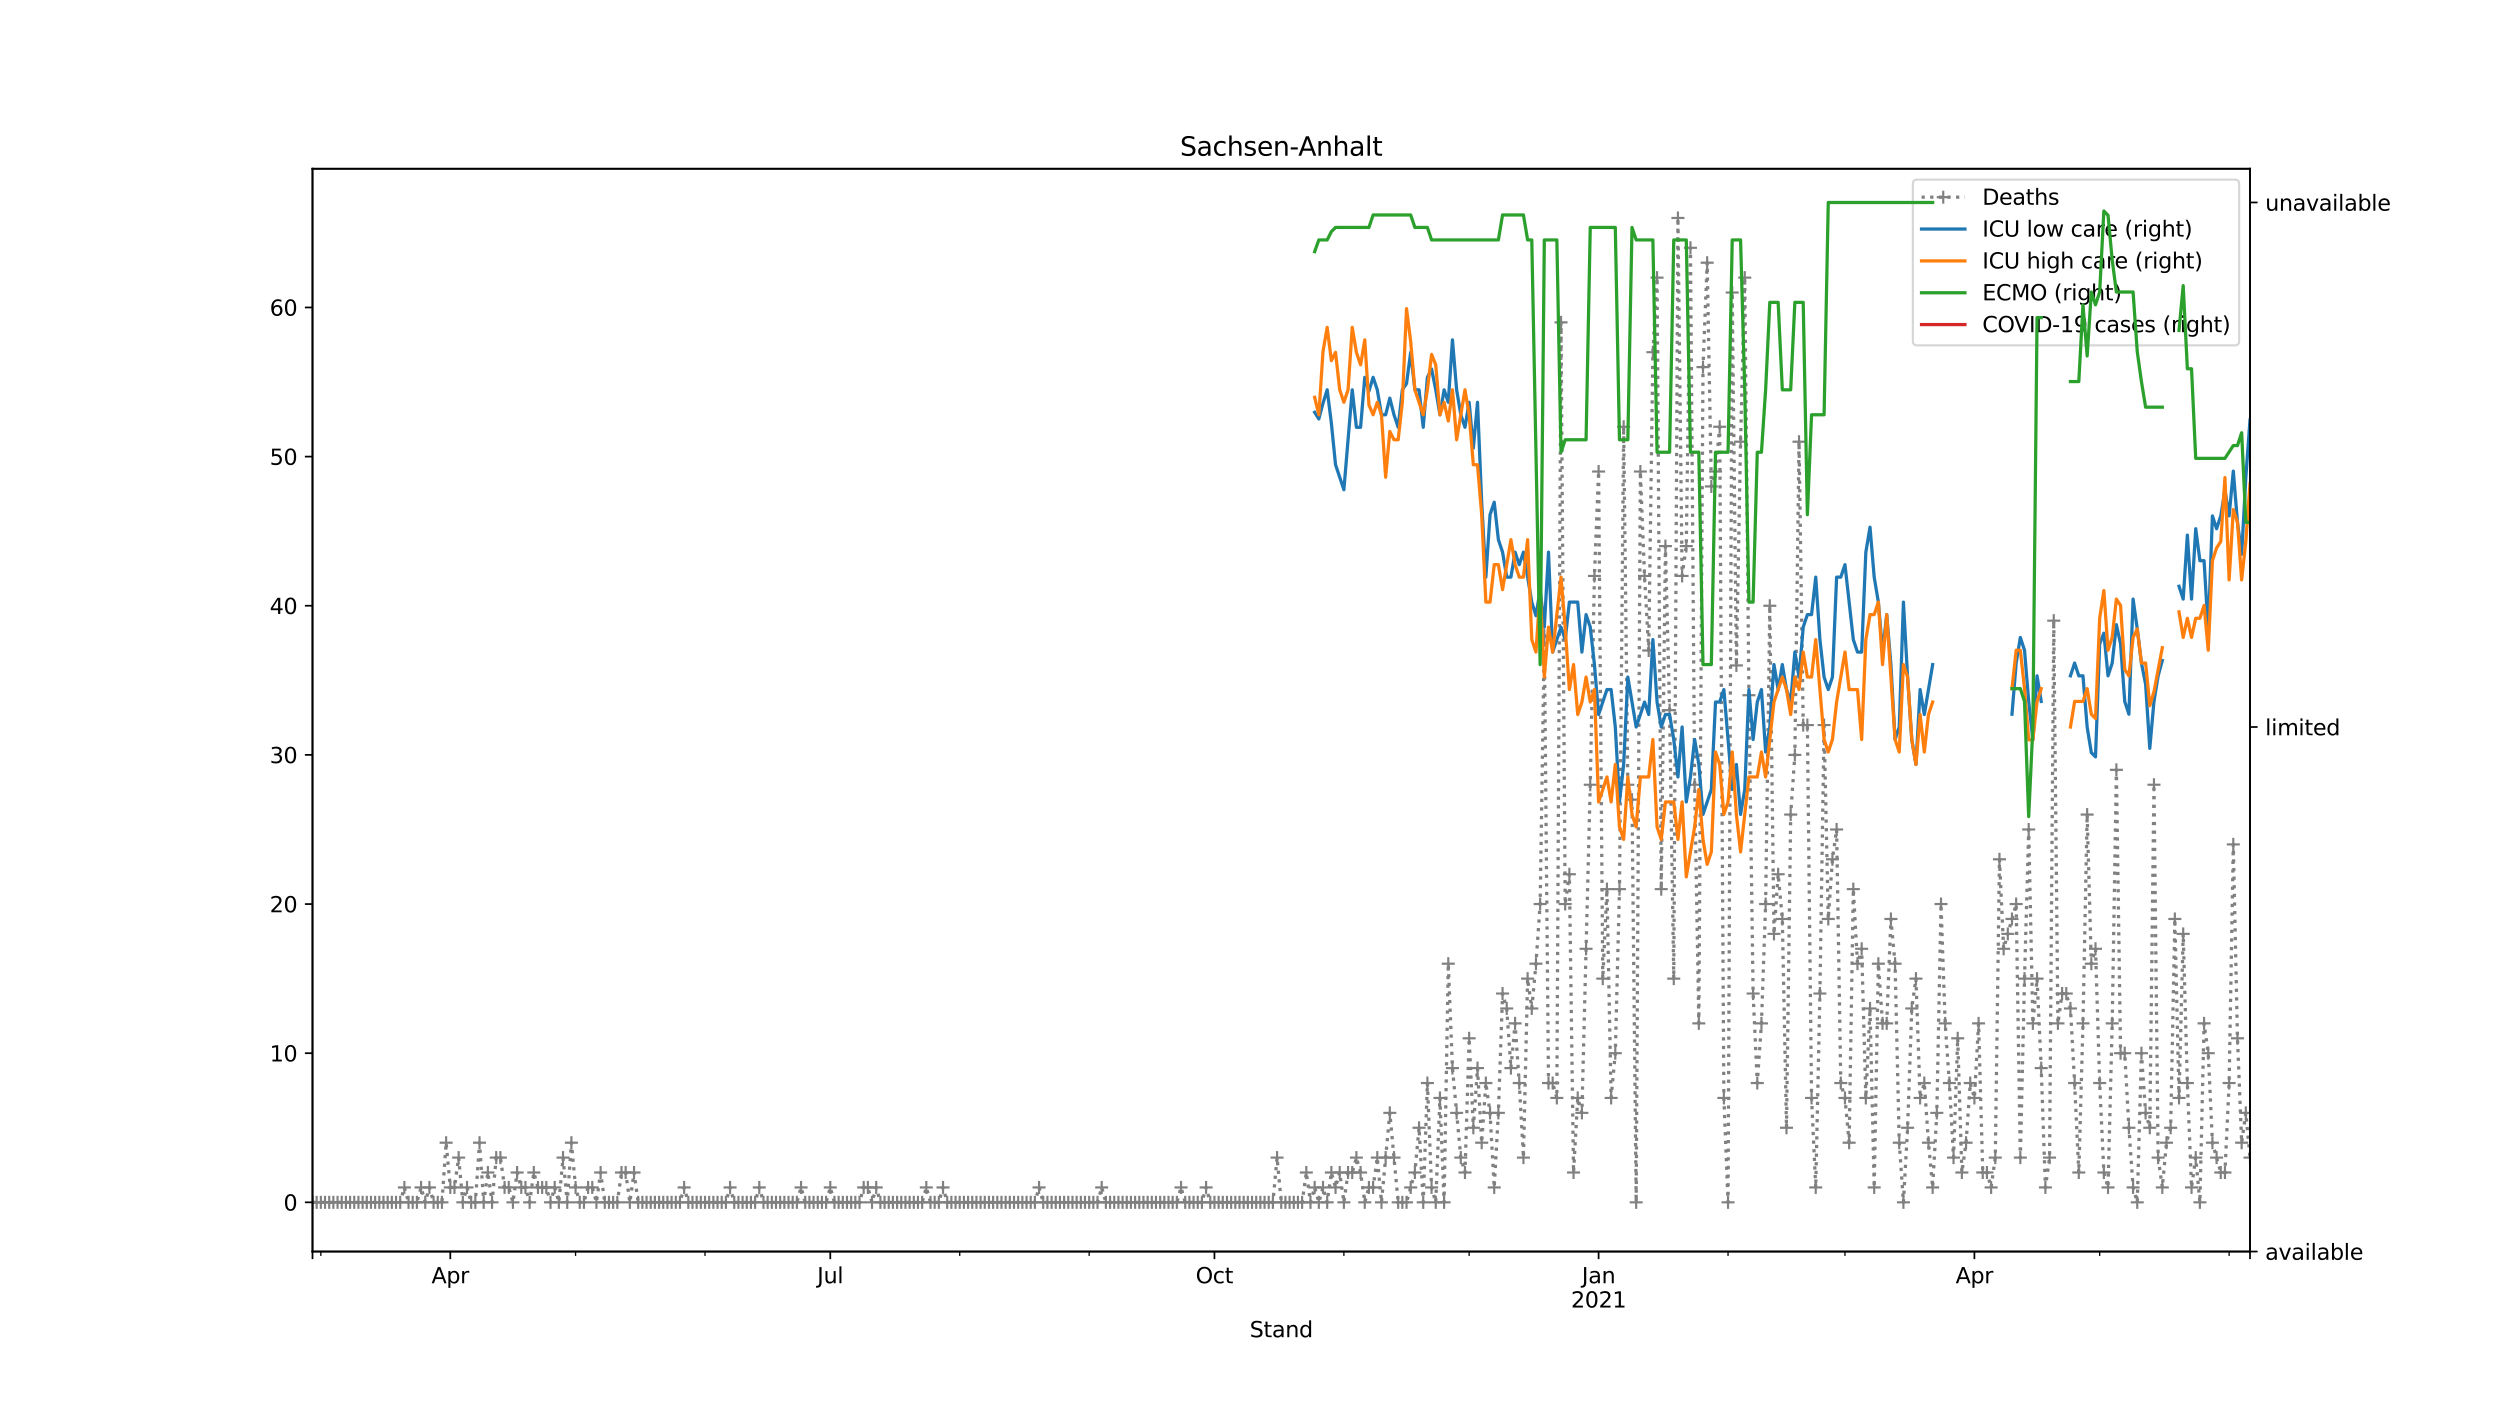 <?xml version="1.0" encoding="utf-8" standalone="no"?>
<!DOCTYPE svg PUBLIC "-//W3C//DTD SVG 1.1//EN"
  "http://www.w3.org/Graphics/SVG/1.1/DTD/svg11.dtd">
<svg height="648pt" version="1.1" viewBox="0 0 1152 648" width="1152pt" xmlns="http://www.w3.org/2000/svg" xmlns:xlink="http://www.w3.org/1999/xlink">
 <defs>
  <style type="text/css">*{stroke-linecap:butt;stroke-linejoin:round;}</style>
 </defs>
 <g id="figure_1">
  <g id="patch_1">
   <path d="M 0 648 
L 1152 648 
L 1152 0 
L 0 0 
z
" style="fill:#ffffff;"/>
  </g>
  <g id="axes_1">
   <g id="patch_2">
    <path d="M 144 576.72 
L 1036.8 576.72 
L 1036.8 77.76 
L 144 77.76 
z
" style="fill:#ffffff;"/>
   </g>
   <g id="matplotlib.axis_1">
    <g id="xtick_1">
     <g id="line2d_1">
      <defs>
       <path d="M 0 0 
L 0 3.5 
" id="md85847491a" style="stroke:#000000;stroke-width:0.8;"/>
      </defs>
      <g>
       <use style="stroke:#000000;stroke-width:0.8;" x="144" xlink:href="#md85847491a" y="576.72"/>
      </g>
     </g>
    </g>
    <g id="xtick_2">
     <g id="line2d_2">
      <g>
       <use style="stroke:#000000;stroke-width:0.8;" x="207.497" xlink:href="#md85847491a" y="576.72"/>
      </g>
     </g>
     <g id="text_1">
      <!-- Apr -->
      <g transform="translate(198.847 591.318)scale(0.1 -0.1)">
       <defs>
        <path d="M 2188 4044 
L 1331 1722 
L 3047 1722 
L 2188 4044 
z
M 1831 4666 
L 2547 4666 
L 4325 0 
L 3669 0 
L 3244 1197 
L 1141 1197 
L 716 0 
L 50 0 
L 1831 4666 
z
" id="DejaVuSans-41" transform="scale(0.016)"/>
        <path d="M 1159 525 
L 1159 -1331 
L 581 -1331 
L 581 3500 
L 1159 3500 
L 1159 2969 
Q 1341 3281 1617 3432 
Q 1894 3584 2278 3584 
Q 2916 3584 3314 3078 
Q 3713 2572 3713 1747 
Q 3713 922 3314 415 
Q 2916 -91 2278 -91 
Q 1894 -91 1617 61 
Q 1341 213 1159 525 
z
M 3116 1747 
Q 3116 2381 2855 2742 
Q 2594 3103 2138 3103 
Q 1681 3103 1420 2742 
Q 1159 2381 1159 1747 
Q 1159 1113 1420 752 
Q 1681 391 2138 391 
Q 2594 391 2855 752 
Q 3116 1113 3116 1747 
z
" id="DejaVuSans-70" transform="scale(0.016)"/>
        <path d="M 2631 2963 
Q 2534 3019 2420 3045 
Q 2306 3072 2169 3072 
Q 1681 3072 1420 2755 
Q 1159 2438 1159 1844 
L 1159 0 
L 581 0 
L 581 3500 
L 1159 3500 
L 1159 2956 
Q 1341 3275 1631 3429 
Q 1922 3584 2338 3584 
Q 2397 3584 2469 3576 
Q 2541 3569 2628 3553 
L 2631 2963 
z
" id="DejaVuSans-72" transform="scale(0.016)"/>
       </defs>
       <use xlink:href="#DejaVuSans-41"/>
       <use x="68.408" xlink:href="#DejaVuSans-70"/>
       <use x="131.885" xlink:href="#DejaVuSans-72"/>
      </g>
     </g>
    </g>
    <g id="xtick_3">
     <g id="line2d_3">
      <g>
       <use style="stroke:#000000;stroke-width:0.8;" x="382.593" xlink:href="#md85847491a" y="576.72"/>
      </g>
     </g>
     <g id="text_2">
      <!-- Jul -->
      <g transform="translate(376.56 591.318)scale(0.1 -0.1)">
       <defs>
        <path d="M 628 4666 
L 1259 4666 
L 1259 325 
Q 1259 -519 939 -900 
Q 619 -1281 -91 -1281 
L -331 -1281 
L -331 -750 
L -134 -750 
Q 284 -750 456 -515 
Q 628 -281 628 325 
L 628 4666 
z
" id="DejaVuSans-4a" transform="scale(0.016)"/>
        <path d="M 544 1381 
L 544 3500 
L 1119 3500 
L 1119 1403 
Q 1119 906 1312 657 
Q 1506 409 1894 409 
Q 2359 409 2629 706 
Q 2900 1003 2900 1516 
L 2900 3500 
L 3475 3500 
L 3475 0 
L 2900 0 
L 2900 538 
Q 2691 219 2414 64 
Q 2138 -91 1772 -91 
Q 1169 -91 856 284 
Q 544 659 544 1381 
z
M 1991 3584 
L 1991 3584 
z
" id="DejaVuSans-75" transform="scale(0.016)"/>
        <path d="M 603 4863 
L 1178 4863 
L 1178 0 
L 603 0 
L 603 4863 
z
" id="DejaVuSans-6c" transform="scale(0.016)"/>
       </defs>
       <use xlink:href="#DejaVuSans-4a"/>
       <use x="29.492" xlink:href="#DejaVuSans-75"/>
       <use x="92.871" xlink:href="#DejaVuSans-6c"/>
      </g>
     </g>
    </g>
    <g id="xtick_4">
     <g id="line2d_4">
      <g>
       <use style="stroke:#000000;stroke-width:0.8;" x="559.614" xlink:href="#md85847491a" y="576.72"/>
      </g>
     </g>
     <g id="text_3">
      <!-- Oct -->
      <g transform="translate(550.968 591.318)scale(0.1 -0.1)">
       <defs>
        <path d="M 2522 4238 
Q 1834 4238 1429 3725 
Q 1025 3213 1025 2328 
Q 1025 1447 1429 934 
Q 1834 422 2522 422 
Q 3209 422 3611 934 
Q 4013 1447 4013 2328 
Q 4013 3213 3611 3725 
Q 3209 4238 2522 4238 
z
M 2522 4750 
Q 3503 4750 4090 4092 
Q 4678 3434 4678 2328 
Q 4678 1225 4090 567 
Q 3503 -91 2522 -91 
Q 1538 -91 948 565 
Q 359 1222 359 2328 
Q 359 3434 948 4092 
Q 1538 4750 2522 4750 
z
" id="DejaVuSans-4f" transform="scale(0.016)"/>
        <path d="M 3122 3366 
L 3122 2828 
Q 2878 2963 2633 3030 
Q 2388 3097 2138 3097 
Q 1578 3097 1268 2742 
Q 959 2388 959 1747 
Q 959 1106 1268 751 
Q 1578 397 2138 397 
Q 2388 397 2633 464 
Q 2878 531 3122 666 
L 3122 134 
Q 2881 22 2623 -34 
Q 2366 -91 2075 -91 
Q 1284 -91 818 406 
Q 353 903 353 1747 
Q 353 2603 823 3093 
Q 1294 3584 2113 3584 
Q 2378 3584 2631 3529 
Q 2884 3475 3122 3366 
z
" id="DejaVuSans-63" transform="scale(0.016)"/>
        <path d="M 1172 4494 
L 1172 3500 
L 2356 3500 
L 2356 3053 
L 1172 3053 
L 1172 1153 
Q 1172 725 1289 603 
Q 1406 481 1766 481 
L 2356 481 
L 2356 0 
L 1766 0 
Q 1100 0 847 248 
Q 594 497 594 1153 
L 594 3053 
L 172 3053 
L 172 3500 
L 594 3500 
L 594 4494 
L 1172 4494 
z
" id="DejaVuSans-74" transform="scale(0.016)"/>
       </defs>
       <use xlink:href="#DejaVuSans-4f"/>
       <use x="78.711" xlink:href="#DejaVuSans-63"/>
       <use x="133.691" xlink:href="#DejaVuSans-74"/>
      </g>
     </g>
    </g>
    <g id="xtick_5">
     <g id="line2d_5">
      <g>
       <use style="stroke:#000000;stroke-width:0.8;" x="736.634" xlink:href="#md85847491a" y="576.72"/>
      </g>
     </g>
     <g id="text_4">
      <!-- Jan -->
      <g transform="translate(728.927 591.318)scale(0.1 -0.1)">
       <defs>
        <path d="M 2194 1759 
Q 1497 1759 1228 1600 
Q 959 1441 959 1056 
Q 959 750 1161 570 
Q 1363 391 1709 391 
Q 2188 391 2477 730 
Q 2766 1069 2766 1631 
L 2766 1759 
L 2194 1759 
z
M 3341 1997 
L 3341 0 
L 2766 0 
L 2766 531 
Q 2569 213 2275 61 
Q 1981 -91 1556 -91 
Q 1019 -91 701 211 
Q 384 513 384 1019 
Q 384 1609 779 1909 
Q 1175 2209 1959 2209 
L 2766 2209 
L 2766 2266 
Q 2766 2663 2505 2880 
Q 2244 3097 1772 3097 
Q 1472 3097 1187 3025 
Q 903 2953 641 2809 
L 641 3341 
Q 956 3463 1253 3523 
Q 1550 3584 1831 3584 
Q 2591 3584 2966 3190 
Q 3341 2797 3341 1997 
z
" id="DejaVuSans-61" transform="scale(0.016)"/>
        <path d="M 3513 2113 
L 3513 0 
L 2938 0 
L 2938 2094 
Q 2938 2591 2744 2837 
Q 2550 3084 2163 3084 
Q 1697 3084 1428 2787 
Q 1159 2491 1159 1978 
L 1159 0 
L 581 0 
L 581 3500 
L 1159 3500 
L 1159 2956 
Q 1366 3272 1645 3428 
Q 1925 3584 2291 3584 
Q 2894 3584 3203 3211 
Q 3513 2838 3513 2113 
z
" id="DejaVuSans-6e" transform="scale(0.016)"/>
       </defs>
       <use xlink:href="#DejaVuSans-4a"/>
       <use x="29.492" xlink:href="#DejaVuSans-61"/>
       <use x="90.771" xlink:href="#DejaVuSans-6e"/>
      </g>
      <!-- 2021 -->
      <g transform="translate(723.909 602.516)scale(0.1 -0.1)">
       <defs>
        <path d="M 1228 531 
L 3431 531 
L 3431 0 
L 469 0 
L 469 531 
Q 828 903 1448 1529 
Q 2069 2156 2228 2338 
Q 2531 2678 2651 2914 
Q 2772 3150 2772 3378 
Q 2772 3750 2511 3984 
Q 2250 4219 1831 4219 
Q 1534 4219 1204 4116 
Q 875 4013 500 3803 
L 500 4441 
Q 881 4594 1212 4672 
Q 1544 4750 1819 4750 
Q 2544 4750 2975 4387 
Q 3406 4025 3406 3419 
Q 3406 3131 3298 2873 
Q 3191 2616 2906 2266 
Q 2828 2175 2409 1742 
Q 1991 1309 1228 531 
z
" id="DejaVuSans-32" transform="scale(0.016)"/>
        <path d="M 2034 4250 
Q 1547 4250 1301 3770 
Q 1056 3291 1056 2328 
Q 1056 1369 1301 889 
Q 1547 409 2034 409 
Q 2525 409 2770 889 
Q 3016 1369 3016 2328 
Q 3016 3291 2770 3770 
Q 2525 4250 2034 4250 
z
M 2034 4750 
Q 2819 4750 3233 4129 
Q 3647 3509 3647 2328 
Q 3647 1150 3233 529 
Q 2819 -91 2034 -91 
Q 1250 -91 836 529 
Q 422 1150 422 2328 
Q 422 3509 836 4129 
Q 1250 4750 2034 4750 
z
" id="DejaVuSans-30" transform="scale(0.016)"/>
        <path d="M 794 531 
L 1825 531 
L 1825 4091 
L 703 3866 
L 703 4441 
L 1819 4666 
L 2450 4666 
L 2450 531 
L 3481 531 
L 3481 0 
L 794 0 
L 794 531 
z
" id="DejaVuSans-31" transform="scale(0.016)"/>
       </defs>
       <use xlink:href="#DejaVuSans-32"/>
       <use x="63.623" xlink:href="#DejaVuSans-30"/>
       <use x="127.246" xlink:href="#DejaVuSans-32"/>
       <use x="190.869" xlink:href="#DejaVuSans-31"/>
      </g>
     </g>
    </g>
    <g id="xtick_6">
     <g id="line2d_6">
      <g>
       <use style="stroke:#000000;stroke-width:0.8;" x="909.807" xlink:href="#md85847491a" y="576.72"/>
      </g>
     </g>
     <g id="text_5">
      <!-- Apr -->
      <g transform="translate(901.157 591.318)scale(0.1 -0.1)">
       <use xlink:href="#DejaVuSans-41"/>
       <use x="68.408" xlink:href="#DejaVuSans-70"/>
       <use x="131.885" xlink:href="#DejaVuSans-72"/>
      </g>
     </g>
    </g>
    <g id="xtick_7">
     <g id="line2d_7">
      <g>
       <use style="stroke:#000000;stroke-width:0.8;" x="1036.8" xlink:href="#md85847491a" y="576.72"/>
      </g>
     </g>
    </g>
    <g id="xtick_8">
     <g id="line2d_8">
      <defs>
       <path d="M 0 0 
L 0 2 
" id="m067308da1a" style="stroke:#000000;stroke-width:0.6;"/>
      </defs>
      <g>
       <use style="stroke:#000000;stroke-width:0.6;" x="147.848" xlink:href="#m067308da1a" y="576.72"/>
      </g>
     </g>
    </g>
    <g id="xtick_9">
     <g id="line2d_9">
      <g>
       <use style="stroke:#000000;stroke-width:0.6;" x="265.221" xlink:href="#m067308da1a" y="576.72"/>
      </g>
     </g>
    </g>
    <g id="xtick_10">
     <g id="line2d_10">
      <g>
       <use style="stroke:#000000;stroke-width:0.6;" x="324.869" xlink:href="#m067308da1a" y="576.72"/>
      </g>
     </g>
    </g>
    <g id="xtick_11">
     <g id="line2d_11">
      <g>
       <use style="stroke:#000000;stroke-width:0.6;" x="442.241" xlink:href="#m067308da1a" y="576.72"/>
      </g>
     </g>
    </g>
    <g id="xtick_12">
     <g id="line2d_12">
      <g>
       <use style="stroke:#000000;stroke-width:0.6;" x="501.89" xlink:href="#m067308da1a" y="576.72"/>
      </g>
     </g>
    </g>
    <g id="xtick_13">
     <g id="line2d_13">
      <g>
       <use style="stroke:#000000;stroke-width:0.6;" x="619.262" xlink:href="#m067308da1a" y="576.72"/>
      </g>
     </g>
    </g>
    <g id="xtick_14">
     <g id="line2d_14">
      <g>
       <use style="stroke:#000000;stroke-width:0.6;" x="676.986" xlink:href="#m067308da1a" y="576.72"/>
      </g>
     </g>
    </g>
    <g id="xtick_15">
     <g id="line2d_15">
      <g>
       <use style="stroke:#000000;stroke-width:0.6;" x="796.283" xlink:href="#m067308da1a" y="576.72"/>
      </g>
     </g>
    </g>
    <g id="xtick_16">
     <g id="line2d_16">
      <g>
       <use style="stroke:#000000;stroke-width:0.6;" x="850.159" xlink:href="#m067308da1a" y="576.72"/>
      </g>
     </g>
    </g>
    <g id="xtick_17">
     <g id="line2d_17">
      <g>
       <use style="stroke:#000000;stroke-width:0.6;" x="967.531" xlink:href="#m067308da1a" y="576.72"/>
      </g>
     </g>
    </g>
    <g id="xtick_18">
     <g id="line2d_18">
      <g>
       <use style="stroke:#000000;stroke-width:0.6;" x="1027.179" xlink:href="#m067308da1a" y="576.72"/>
      </g>
     </g>
    </g>
    <g id="text_6">
     <!-- Stand -->
     <g transform="translate(575.859 616.194)scale(0.1 -0.1)">
      <defs>
       <path d="M 3425 4513 
L 3425 3897 
Q 3066 4069 2747 4153 
Q 2428 4238 2131 4238 
Q 1616 4238 1336 4038 
Q 1056 3838 1056 3469 
Q 1056 3159 1242 3001 
Q 1428 2844 1947 2747 
L 2328 2669 
Q 3034 2534 3370 2195 
Q 3706 1856 3706 1288 
Q 3706 609 3251 259 
Q 2797 -91 1919 -91 
Q 1588 -91 1214 -16 
Q 841 59 441 206 
L 441 856 
Q 825 641 1194 531 
Q 1563 422 1919 422 
Q 2459 422 2753 634 
Q 3047 847 3047 1241 
Q 3047 1584 2836 1778 
Q 2625 1972 2144 2069 
L 1759 2144 
Q 1053 2284 737 2584 
Q 422 2884 422 3419 
Q 422 4038 858 4394 
Q 1294 4750 2059 4750 
Q 2388 4750 2728 4690 
Q 3069 4631 3425 4513 
z
" id="DejaVuSans-53" transform="scale(0.016)"/>
       <path d="M 2906 2969 
L 2906 4863 
L 3481 4863 
L 3481 0 
L 2906 0 
L 2906 525 
Q 2725 213 2448 61 
Q 2172 -91 1784 -91 
Q 1150 -91 751 415 
Q 353 922 353 1747 
Q 353 2572 751 3078 
Q 1150 3584 1784 3584 
Q 2172 3584 2448 3432 
Q 2725 3281 2906 2969 
z
M 947 1747 
Q 947 1113 1208 752 
Q 1469 391 1925 391 
Q 2381 391 2643 752 
Q 2906 1113 2906 1747 
Q 2906 2381 2643 2742 
Q 2381 3103 1925 3103 
Q 1469 3103 1208 2742 
Q 947 2381 947 1747 
z
" id="DejaVuSans-64" transform="scale(0.016)"/>
      </defs>
      <use xlink:href="#DejaVuSans-53"/>
      <use x="63.477" xlink:href="#DejaVuSans-74"/>
      <use x="102.686" xlink:href="#DejaVuSans-61"/>
      <use x="163.965" xlink:href="#DejaVuSans-6e"/>
      <use x="227.344" xlink:href="#DejaVuSans-64"/>
     </g>
    </g>
   </g>
   <g id="matplotlib.axis_2">
    <g id="ytick_1">
     <g id="line2d_19">
      <defs>
       <path d="M 0 0 
L -3.5 0 
" id="m7af3998d91" style="stroke:#000000;stroke-width:0.8;"/>
      </defs>
      <g>
       <use style="stroke:#000000;stroke-width:0.8;" x="144" xlink:href="#m7af3998d91" y="554.04"/>
      </g>
     </g>
     <g id="text_7">
      <!-- 0 -->
      <g transform="translate(130.637 557.839)scale(0.1 -0.1)">
       <use xlink:href="#DejaVuSans-30"/>
      </g>
     </g>
    </g>
    <g id="ytick_2">
     <g id="line2d_20">
      <g>
       <use style="stroke:#000000;stroke-width:0.8;" x="144" xlink:href="#m7af3998d91" y="485.313"/>
      </g>
     </g>
     <g id="text_8">
      <!-- 10 -->
      <g transform="translate(124.275 489.112)scale(0.1 -0.1)">
       <use xlink:href="#DejaVuSans-31"/>
       <use x="63.623" xlink:href="#DejaVuSans-30"/>
      </g>
     </g>
    </g>
    <g id="ytick_3">
     <g id="line2d_21">
      <g>
       <use style="stroke:#000000;stroke-width:0.8;" x="144" xlink:href="#m7af3998d91" y="416.585"/>
      </g>
     </g>
     <g id="text_9">
      <!-- 20 -->
      <g transform="translate(124.275 420.385)scale(0.1 -0.1)">
       <use xlink:href="#DejaVuSans-32"/>
       <use x="63.623" xlink:href="#DejaVuSans-30"/>
      </g>
     </g>
    </g>
    <g id="ytick_4">
     <g id="line2d_22">
      <g>
       <use style="stroke:#000000;stroke-width:0.8;" x="144" xlink:href="#m7af3998d91" y="347.858"/>
      </g>
     </g>
     <g id="text_10">
      <!-- 30 -->
      <g transform="translate(124.275 351.657)scale(0.1 -0.1)">
       <defs>
        <path d="M 2597 2516 
Q 3050 2419 3304 2112 
Q 3559 1806 3559 1356 
Q 3559 666 3084 287 
Q 2609 -91 1734 -91 
Q 1441 -91 1130 -33 
Q 819 25 488 141 
L 488 750 
Q 750 597 1062 519 
Q 1375 441 1716 441 
Q 2309 441 2620 675 
Q 2931 909 2931 1356 
Q 2931 1769 2642 2001 
Q 2353 2234 1838 2234 
L 1294 2234 
L 1294 2753 
L 1863 2753 
Q 2328 2753 2575 2939 
Q 2822 3125 2822 3475 
Q 2822 3834 2567 4026 
Q 2313 4219 1838 4219 
Q 1578 4219 1281 4162 
Q 984 4106 628 3988 
L 628 4550 
Q 988 4650 1302 4700 
Q 1616 4750 1894 4750 
Q 2613 4750 3031 4423 
Q 3450 4097 3450 3541 
Q 3450 3153 3228 2886 
Q 3006 2619 2597 2516 
z
" id="DejaVuSans-33" transform="scale(0.016)"/>
       </defs>
       <use xlink:href="#DejaVuSans-33"/>
       <use x="63.623" xlink:href="#DejaVuSans-30"/>
      </g>
     </g>
    </g>
    <g id="ytick_5">
     <g id="line2d_23">
      <g>
       <use style="stroke:#000000;stroke-width:0.8;" x="144" xlink:href="#m7af3998d91" y="279.131"/>
      </g>
     </g>
     <g id="text_11">
      <!-- 40 -->
      <g transform="translate(124.275 282.93)scale(0.1 -0.1)">
       <defs>
        <path d="M 2419 4116 
L 825 1625 
L 2419 1625 
L 2419 4116 
z
M 2253 4666 
L 3047 4666 
L 3047 1625 
L 3713 1625 
L 3713 1100 
L 3047 1100 
L 3047 0 
L 2419 0 
L 2419 1100 
L 313 1100 
L 313 1709 
L 2253 4666 
z
" id="DejaVuSans-34" transform="scale(0.016)"/>
       </defs>
       <use xlink:href="#DejaVuSans-34"/>
       <use x="63.623" xlink:href="#DejaVuSans-30"/>
      </g>
     </g>
    </g>
    <g id="ytick_6">
     <g id="line2d_24">
      <g>
       <use style="stroke:#000000;stroke-width:0.8;" x="144" xlink:href="#m7af3998d91" y="210.404"/>
      </g>
     </g>
     <g id="text_12">
      <!-- 50 -->
      <g transform="translate(124.275 214.203)scale(0.1 -0.1)">
       <defs>
        <path d="M 691 4666 
L 3169 4666 
L 3169 4134 
L 1269 4134 
L 1269 2991 
Q 1406 3038 1543 3061 
Q 1681 3084 1819 3084 
Q 2600 3084 3056 2656 
Q 3513 2228 3513 1497 
Q 3513 744 3044 326 
Q 2575 -91 1722 -91 
Q 1428 -91 1123 -41 
Q 819 9 494 109 
L 494 744 
Q 775 591 1075 516 
Q 1375 441 1709 441 
Q 2250 441 2565 725 
Q 2881 1009 2881 1497 
Q 2881 1984 2565 2268 
Q 2250 2553 1709 2553 
Q 1456 2553 1204 2497 
Q 953 2441 691 2322 
L 691 4666 
z
" id="DejaVuSans-35" transform="scale(0.016)"/>
       </defs>
       <use xlink:href="#DejaVuSans-35"/>
       <use x="63.623" xlink:href="#DejaVuSans-30"/>
      </g>
     </g>
    </g>
    <g id="ytick_7">
     <g id="line2d_25">
      <g>
       <use style="stroke:#000000;stroke-width:0.8;" x="144" xlink:href="#m7af3998d91" y="141.676"/>
      </g>
     </g>
     <g id="text_13">
      <!-- 60 -->
      <g transform="translate(124.275 145.476)scale(0.1 -0.1)">
       <defs>
        <path d="M 2113 2584 
Q 1688 2584 1439 2293 
Q 1191 2003 1191 1497 
Q 1191 994 1439 701 
Q 1688 409 2113 409 
Q 2538 409 2786 701 
Q 3034 994 3034 1497 
Q 3034 2003 2786 2293 
Q 2538 2584 2113 2584 
z
M 3366 4563 
L 3366 3988 
Q 3128 4100 2886 4159 
Q 2644 4219 2406 4219 
Q 1781 4219 1451 3797 
Q 1122 3375 1075 2522 
Q 1259 2794 1537 2939 
Q 1816 3084 2150 3084 
Q 2853 3084 3261 2657 
Q 3669 2231 3669 1497 
Q 3669 778 3244 343 
Q 2819 -91 2113 -91 
Q 1303 -91 875 529 
Q 447 1150 447 2328 
Q 447 3434 972 4092 
Q 1497 4750 2381 4750 
Q 2619 4750 2861 4703 
Q 3103 4656 3366 4563 
z
" id="DejaVuSans-36" transform="scale(0.016)"/>
       </defs>
       <use xlink:href="#DejaVuSans-36"/>
       <use x="63.623" xlink:href="#DejaVuSans-30"/>
      </g>
     </g>
    </g>
   </g>
   <g id="line2d_26">
    <path clip-path="url(#p886aca8eb6)" d="M 144 554.04 
L 184.407 554.04 
L 186.331 547.167 
L 188.255 554.04 
L 192.103 554.04 
L 194.028 547.167 
L 195.952 554.04 
L 197.876 547.167 
L 199.8 554.04 
L 203.648 554.04 
L 205.572 526.549 
L 207.497 547.167 
L 209.421 547.167 
L 211.345 533.422 
L 213.269 554.04 
L 215.193 547.167 
L 217.117 554.04 
L 219.041 554.04 
L 220.966 526.549 
L 222.89 554.04 
L 224.814 540.295 
L 226.738 554.04 
L 228.662 533.422 
L 230.586 533.422 
L 232.51 547.167 
L 234.434 547.167 
L 236.359 554.04 
L 238.283 540.295 
L 240.207 547.167 
L 242.131 547.167 
L 244.055 554.04 
L 245.979 540.295 
L 247.903 547.167 
L 251.752 547.167 
L 253.676 554.04 
L 255.6 547.167 
L 257.524 554.04 
L 259.448 533.422 
L 261.372 554.04 
L 263.297 526.549 
L 265.221 547.167 
L 267.145 554.04 
L 269.069 554.04 
L 270.993 547.167 
L 272.917 547.167 
L 274.841 554.04 
L 276.766 540.295 
L 278.69 554.04 
L 284.462 554.04 
L 286.386 540.295 
L 288.31 540.295 
L 290.234 554.04 
L 292.159 540.295 
L 294.083 554.04 
L 313.324 554.04 
L 315.248 547.167 
L 317.172 554.04 
L 334.49 554.04 
L 336.414 547.167 
L 338.338 554.04 
L 347.959 554.04 
L 349.883 547.167 
L 351.807 554.04 
L 367.2 554.04 
L 369.124 547.167 
L 371.048 554.04 
L 380.669 554.04 
L 382.593 547.167 
L 384.517 554.04 
L 396.062 554.04 
L 397.986 547.167 
L 399.91 547.167 
L 401.834 554.04 
L 403.759 547.167 
L 405.683 554.04 
L 424.924 554.04 
L 426.848 547.167 
L 428.772 554.04 
L 432.621 554.04 
L 434.545 547.167 
L 436.469 554.04 
L 476.876 554.04 
L 478.8 547.167 
L 480.724 554.04 
L 505.738 554.04 
L 507.662 547.167 
L 509.586 554.04 
L 542.297 554.04 
L 544.221 547.167 
L 546.145 554.04 
L 553.841 554.04 
L 555.766 547.167 
L 557.69 554.04 
L 586.552 554.04 
L 588.476 533.422 
L 590.4 554.04 
L 600.021 554.04 
L 601.945 540.295 
L 603.869 554.04 
L 605.793 547.167 
L 607.717 554.04 
L 609.641 547.167 
L 611.566 554.04 
L 613.49 540.295 
L 615.414 547.167 
L 617.338 540.295 
L 619.262 554.04 
L 621.186 540.295 
L 623.11 540.295 
L 625.034 533.422 
L 626.959 540.295 
L 628.883 554.04 
L 630.807 547.167 
L 632.731 547.167 
L 634.655 533.422 
L 636.579 554.04 
L 640.428 512.804 
L 644.276 554.04 
L 648.124 554.04 
L 651.972 540.295 
L 653.897 519.676 
L 655.821 554.04 
L 657.745 499.058 
L 659.669 547.167 
L 661.593 554.04 
L 663.517 505.931 
L 665.441 554.04 
L 667.366 444.076 
L 669.29 492.185 
L 673.138 533.422 
L 675.062 540.295 
L 676.986 478.44 
L 678.91 519.676 
L 680.834 492.185 
L 682.759 526.549 
L 684.683 499.058 
L 686.607 512.804 
L 688.531 547.167 
L 690.455 512.804 
L 692.379 457.822 
L 694.303 464.695 
L 696.228 492.185 
L 698.152 471.567 
L 700.076 499.058 
L 702 533.422 
L 703.924 450.949 
L 705.848 464.695 
L 707.772 444.076 
L 709.697 416.585 
L 711.621 292.876 
L 713.545 499.058 
L 715.469 499.058 
L 717.393 505.931 
L 719.317 148.549 
L 721.241 416.585 
L 723.166 402.84 
L 725.09 540.295 
L 727.014 505.931 
L 728.938 512.804 
L 732.786 361.604 
L 734.71 265.385 
L 736.634 217.276 
L 738.559 450.949 
L 740.483 409.713 
L 742.407 505.931 
L 744.331 485.313 
L 746.255 409.713 
L 748.179 196.658 
L 750.103 361.604 
L 752.028 368.476 
L 753.952 554.04 
L 755.876 217.276 
L 757.8 265.385 
L 759.724 299.749 
L 761.648 162.295 
L 763.572 127.931 
L 765.497 409.713 
L 767.421 251.64 
L 769.345 327.24 
L 771.269 450.949 
L 773.193 100.44 
L 775.117 265.385 
L 777.041 251.64 
L 778.966 114.185 
L 780.89 361.604 
L 782.814 471.567 
L 784.738 169.167 
L 786.662 121.058 
L 788.586 224.149 
L 790.51 217.276 
L 792.434 196.658 
L 794.359 505.931 
L 796.283 554.04 
L 798.207 134.804 
L 800.131 306.622 
L 802.055 203.531 
L 803.979 127.931 
L 805.903 320.367 
L 807.828 457.822 
L 809.752 499.058 
L 811.676 471.567 
L 813.6 416.585 
L 815.524 279.131 
L 817.448 430.331 
L 819.372 402.84 
L 821.297 423.458 
L 823.221 519.676 
L 825.145 375.349 
L 827.069 347.858 
L 828.993 203.531 
L 830.917 334.113 
L 832.841 334.113 
L 834.766 505.931 
L 836.69 547.167 
L 838.614 457.822 
L 840.538 334.113 
L 842.462 423.458 
L 844.386 395.967 
L 846.31 382.222 
L 848.234 499.058 
L 850.159 505.931 
L 852.083 526.549 
L 854.007 409.713 
L 855.931 444.076 
L 857.855 437.204 
L 859.779 505.931 
L 861.703 464.695 
L 863.628 547.167 
L 865.552 444.076 
L 867.476 471.567 
L 869.4 471.567 
L 871.324 423.458 
L 873.248 444.076 
L 875.172 526.549 
L 877.097 554.04 
L 879.021 519.676 
L 880.945 464.695 
L 882.869 450.949 
L 884.793 505.931 
L 886.717 499.058 
L 888.641 526.549 
L 890.566 547.167 
L 892.49 512.804 
L 894.414 416.585 
L 896.338 471.567 
L 898.262 499.058 
L 900.186 533.422 
L 902.11 478.44 
L 904.034 540.295 
L 905.959 526.549 
L 907.883 499.058 
L 909.807 505.931 
L 911.731 471.567 
L 913.655 540.295 
L 915.579 540.295 
L 917.503 547.167 
L 919.428 533.422 
L 921.352 395.967 
L 923.276 437.204 
L 929.048 416.585 
L 930.972 533.422 
L 932.897 450.949 
L 934.821 382.222 
L 936.745 471.567 
L 938.669 450.949 
L 940.593 492.185 
L 942.517 547.167 
L 944.441 533.422 
L 946.366 286.004 
L 948.29 471.567 
L 950.214 457.822 
L 952.138 457.822 
L 954.062 464.695 
L 955.986 499.058 
L 957.91 540.295 
L 959.834 471.567 
L 961.759 375.349 
L 963.683 444.076 
L 965.607 437.204 
L 967.531 499.058 
L 969.455 540.295 
L 971.379 547.167 
L 973.303 471.567 
L 975.228 354.731 
L 977.152 485.313 
L 979.076 485.313 
L 981 519.676 
L 982.924 547.167 
L 984.848 554.04 
L 986.772 485.313 
L 988.697 512.804 
L 990.621 519.676 
L 992.545 361.604 
L 994.469 533.422 
L 996.393 547.167 
L 998.317 526.549 
L 1000.241 519.676 
L 1002.166 423.458 
L 1004.09 505.931 
L 1006.014 430.331 
L 1007.938 499.058 
L 1009.862 547.167 
L 1011.786 533.422 
L 1013.71 554.04 
L 1015.634 471.567 
L 1017.559 485.313 
L 1019.483 526.549 
L 1023.331 540.295 
L 1025.255 540.295 
L 1027.179 499.058 
L 1029.103 389.095 
L 1031.028 478.44 
L 1032.952 526.549 
L 1034.876 512.804 
L 1036.8 533.422 
L 1036.8 533.422 
" style="fill:none;stroke:#808080;stroke-dasharray:1.5,2.475;stroke-dashoffset:0;stroke-width:1.5;"/>
    <defs>
     <path d="M -3 0 
L 3 0 
M 0 3 
L 0 -3 
" id="m267fde8ac8" style="stroke:#808080;"/>
    </defs>
    <g clip-path="url(#p886aca8eb6)">
     <use style="fill:#808080;stroke:#808080;" x="144" xlink:href="#m267fde8ac8" y="554.04"/>
     <use style="fill:#808080;stroke:#808080;" x="145.924" xlink:href="#m267fde8ac8" y="554.04"/>
     <use style="fill:#808080;stroke:#808080;" x="147.848" xlink:href="#m267fde8ac8" y="554.04"/>
     <use style="fill:#808080;stroke:#808080;" x="149.772" xlink:href="#m267fde8ac8" y="554.04"/>
     <use style="fill:#808080;stroke:#808080;" x="151.697" xlink:href="#m267fde8ac8" y="554.04"/>
     <use style="fill:#808080;stroke:#808080;" x="153.621" xlink:href="#m267fde8ac8" y="554.04"/>
     <use style="fill:#808080;stroke:#808080;" x="155.545" xlink:href="#m267fde8ac8" y="554.04"/>
     <use style="fill:#808080;stroke:#808080;" x="157.469" xlink:href="#m267fde8ac8" y="554.04"/>
     <use style="fill:#808080;stroke:#808080;" x="159.393" xlink:href="#m267fde8ac8" y="554.04"/>
     <use style="fill:#808080;stroke:#808080;" x="161.317" xlink:href="#m267fde8ac8" y="554.04"/>
     <use style="fill:#808080;stroke:#808080;" x="163.241" xlink:href="#m267fde8ac8" y="554.04"/>
     <use style="fill:#808080;stroke:#808080;" x="165.166" xlink:href="#m267fde8ac8" y="554.04"/>
     <use style="fill:#808080;stroke:#808080;" x="167.09" xlink:href="#m267fde8ac8" y="554.04"/>
     <use style="fill:#808080;stroke:#808080;" x="169.014" xlink:href="#m267fde8ac8" y="554.04"/>
     <use style="fill:#808080;stroke:#808080;" x="170.938" xlink:href="#m267fde8ac8" y="554.04"/>
     <use style="fill:#808080;stroke:#808080;" x="172.862" xlink:href="#m267fde8ac8" y="554.04"/>
     <use style="fill:#808080;stroke:#808080;" x="174.786" xlink:href="#m267fde8ac8" y="554.04"/>
     <use style="fill:#808080;stroke:#808080;" x="176.71" xlink:href="#m267fde8ac8" y="554.04"/>
     <use style="fill:#808080;stroke:#808080;" x="178.634" xlink:href="#m267fde8ac8" y="554.04"/>
     <use style="fill:#808080;stroke:#808080;" x="180.559" xlink:href="#m267fde8ac8" y="554.04"/>
     <use style="fill:#808080;stroke:#808080;" x="182.483" xlink:href="#m267fde8ac8" y="554.04"/>
     <use style="fill:#808080;stroke:#808080;" x="184.407" xlink:href="#m267fde8ac8" y="554.04"/>
     <use style="fill:#808080;stroke:#808080;" x="186.331" xlink:href="#m267fde8ac8" y="547.167"/>
     <use style="fill:#808080;stroke:#808080;" x="188.255" xlink:href="#m267fde8ac8" y="554.04"/>
     <use style="fill:#808080;stroke:#808080;" x="190.179" xlink:href="#m267fde8ac8" y="554.04"/>
     <use style="fill:#808080;stroke:#808080;" x="192.103" xlink:href="#m267fde8ac8" y="554.04"/>
     <use style="fill:#808080;stroke:#808080;" x="194.028" xlink:href="#m267fde8ac8" y="547.167"/>
     <use style="fill:#808080;stroke:#808080;" x="195.952" xlink:href="#m267fde8ac8" y="554.04"/>
     <use style="fill:#808080;stroke:#808080;" x="197.876" xlink:href="#m267fde8ac8" y="547.167"/>
     <use style="fill:#808080;stroke:#808080;" x="199.8" xlink:href="#m267fde8ac8" y="554.04"/>
     <use style="fill:#808080;stroke:#808080;" x="201.724" xlink:href="#m267fde8ac8" y="554.04"/>
     <use style="fill:#808080;stroke:#808080;" x="203.648" xlink:href="#m267fde8ac8" y="554.04"/>
     <use style="fill:#808080;stroke:#808080;" x="205.572" xlink:href="#m267fde8ac8" y="526.549"/>
     <use style="fill:#808080;stroke:#808080;" x="207.497" xlink:href="#m267fde8ac8" y="547.167"/>
     <use style="fill:#808080;stroke:#808080;" x="209.421" xlink:href="#m267fde8ac8" y="547.167"/>
     <use style="fill:#808080;stroke:#808080;" x="211.345" xlink:href="#m267fde8ac8" y="533.422"/>
     <use style="fill:#808080;stroke:#808080;" x="213.269" xlink:href="#m267fde8ac8" y="554.04"/>
     <use style="fill:#808080;stroke:#808080;" x="215.193" xlink:href="#m267fde8ac8" y="547.167"/>
     <use style="fill:#808080;stroke:#808080;" x="217.117" xlink:href="#m267fde8ac8" y="554.04"/>
     <use style="fill:#808080;stroke:#808080;" x="219.041" xlink:href="#m267fde8ac8" y="554.04"/>
     <use style="fill:#808080;stroke:#808080;" x="220.966" xlink:href="#m267fde8ac8" y="526.549"/>
     <use style="fill:#808080;stroke:#808080;" x="222.89" xlink:href="#m267fde8ac8" y="554.04"/>
     <use style="fill:#808080;stroke:#808080;" x="224.814" xlink:href="#m267fde8ac8" y="540.295"/>
     <use style="fill:#808080;stroke:#808080;" x="226.738" xlink:href="#m267fde8ac8" y="554.04"/>
     <use style="fill:#808080;stroke:#808080;" x="228.662" xlink:href="#m267fde8ac8" y="533.422"/>
     <use style="fill:#808080;stroke:#808080;" x="230.586" xlink:href="#m267fde8ac8" y="533.422"/>
     <use style="fill:#808080;stroke:#808080;" x="232.51" xlink:href="#m267fde8ac8" y="547.167"/>
     <use style="fill:#808080;stroke:#808080;" x="234.434" xlink:href="#m267fde8ac8" y="547.167"/>
     <use style="fill:#808080;stroke:#808080;" x="236.359" xlink:href="#m267fde8ac8" y="554.04"/>
     <use style="fill:#808080;stroke:#808080;" x="238.283" xlink:href="#m267fde8ac8" y="540.295"/>
     <use style="fill:#808080;stroke:#808080;" x="240.207" xlink:href="#m267fde8ac8" y="547.167"/>
     <use style="fill:#808080;stroke:#808080;" x="242.131" xlink:href="#m267fde8ac8" y="547.167"/>
     <use style="fill:#808080;stroke:#808080;" x="244.055" xlink:href="#m267fde8ac8" y="554.04"/>
     <use style="fill:#808080;stroke:#808080;" x="245.979" xlink:href="#m267fde8ac8" y="540.295"/>
     <use style="fill:#808080;stroke:#808080;" x="247.903" xlink:href="#m267fde8ac8" y="547.167"/>
     <use style="fill:#808080;stroke:#808080;" x="249.828" xlink:href="#m267fde8ac8" y="547.167"/>
     <use style="fill:#808080;stroke:#808080;" x="251.752" xlink:href="#m267fde8ac8" y="547.167"/>
     <use style="fill:#808080;stroke:#808080;" x="253.676" xlink:href="#m267fde8ac8" y="554.04"/>
     <use style="fill:#808080;stroke:#808080;" x="255.6" xlink:href="#m267fde8ac8" y="547.167"/>
     <use style="fill:#808080;stroke:#808080;" x="257.524" xlink:href="#m267fde8ac8" y="554.04"/>
     <use style="fill:#808080;stroke:#808080;" x="259.448" xlink:href="#m267fde8ac8" y="533.422"/>
     <use style="fill:#808080;stroke:#808080;" x="261.372" xlink:href="#m267fde8ac8" y="554.04"/>
     <use style="fill:#808080;stroke:#808080;" x="263.297" xlink:href="#m267fde8ac8" y="526.549"/>
     <use style="fill:#808080;stroke:#808080;" x="265.221" xlink:href="#m267fde8ac8" y="547.167"/>
     <use style="fill:#808080;stroke:#808080;" x="267.145" xlink:href="#m267fde8ac8" y="554.04"/>
     <use style="fill:#808080;stroke:#808080;" x="269.069" xlink:href="#m267fde8ac8" y="554.04"/>
     <use style="fill:#808080;stroke:#808080;" x="270.993" xlink:href="#m267fde8ac8" y="547.167"/>
     <use style="fill:#808080;stroke:#808080;" x="272.917" xlink:href="#m267fde8ac8" y="547.167"/>
     <use style="fill:#808080;stroke:#808080;" x="274.841" xlink:href="#m267fde8ac8" y="554.04"/>
     <use style="fill:#808080;stroke:#808080;" x="276.766" xlink:href="#m267fde8ac8" y="540.295"/>
     <use style="fill:#808080;stroke:#808080;" x="278.69" xlink:href="#m267fde8ac8" y="554.04"/>
     <use style="fill:#808080;stroke:#808080;" x="280.614" xlink:href="#m267fde8ac8" y="554.04"/>
     <use style="fill:#808080;stroke:#808080;" x="282.538" xlink:href="#m267fde8ac8" y="554.04"/>
     <use style="fill:#808080;stroke:#808080;" x="284.462" xlink:href="#m267fde8ac8" y="554.04"/>
     <use style="fill:#808080;stroke:#808080;" x="286.386" xlink:href="#m267fde8ac8" y="540.295"/>
     <use style="fill:#808080;stroke:#808080;" x="288.31" xlink:href="#m267fde8ac8" y="540.295"/>
     <use style="fill:#808080;stroke:#808080;" x="290.234" xlink:href="#m267fde8ac8" y="554.04"/>
     <use style="fill:#808080;stroke:#808080;" x="292.159" xlink:href="#m267fde8ac8" y="540.295"/>
     <use style="fill:#808080;stroke:#808080;" x="294.083" xlink:href="#m267fde8ac8" y="554.04"/>
     <use style="fill:#808080;stroke:#808080;" x="296.007" xlink:href="#m267fde8ac8" y="554.04"/>
     <use style="fill:#808080;stroke:#808080;" x="297.931" xlink:href="#m267fde8ac8" y="554.04"/>
     <use style="fill:#808080;stroke:#808080;" x="299.855" xlink:href="#m267fde8ac8" y="554.04"/>
     <use style="fill:#808080;stroke:#808080;" x="301.779" xlink:href="#m267fde8ac8" y="554.04"/>
     <use style="fill:#808080;stroke:#808080;" x="303.703" xlink:href="#m267fde8ac8" y="554.04"/>
     <use style="fill:#808080;stroke:#808080;" x="305.628" xlink:href="#m267fde8ac8" y="554.04"/>
     <use style="fill:#808080;stroke:#808080;" x="307.552" xlink:href="#m267fde8ac8" y="554.04"/>
     <use style="fill:#808080;stroke:#808080;" x="309.476" xlink:href="#m267fde8ac8" y="554.04"/>
     <use style="fill:#808080;stroke:#808080;" x="311.4" xlink:href="#m267fde8ac8" y="554.04"/>
     <use style="fill:#808080;stroke:#808080;" x="313.324" xlink:href="#m267fde8ac8" y="554.04"/>
     <use style="fill:#808080;stroke:#808080;" x="315.248" xlink:href="#m267fde8ac8" y="547.167"/>
     <use style="fill:#808080;stroke:#808080;" x="317.172" xlink:href="#m267fde8ac8" y="554.04"/>
     <use style="fill:#808080;stroke:#808080;" x="319.097" xlink:href="#m267fde8ac8" y="554.04"/>
     <use style="fill:#808080;stroke:#808080;" x="321.021" xlink:href="#m267fde8ac8" y="554.04"/>
     <use style="fill:#808080;stroke:#808080;" x="322.945" xlink:href="#m267fde8ac8" y="554.04"/>
     <use style="fill:#808080;stroke:#808080;" x="324.869" xlink:href="#m267fde8ac8" y="554.04"/>
     <use style="fill:#808080;stroke:#808080;" x="326.793" xlink:href="#m267fde8ac8" y="554.04"/>
     <use style="fill:#808080;stroke:#808080;" x="328.717" xlink:href="#m267fde8ac8" y="554.04"/>
     <use style="fill:#808080;stroke:#808080;" x="330.641" xlink:href="#m267fde8ac8" y="554.04"/>
     <use style="fill:#808080;stroke:#808080;" x="332.566" xlink:href="#m267fde8ac8" y="554.04"/>
     <use style="fill:#808080;stroke:#808080;" x="334.49" xlink:href="#m267fde8ac8" y="554.04"/>
     <use style="fill:#808080;stroke:#808080;" x="336.414" xlink:href="#m267fde8ac8" y="547.167"/>
     <use style="fill:#808080;stroke:#808080;" x="338.338" xlink:href="#m267fde8ac8" y="554.04"/>
     <use style="fill:#808080;stroke:#808080;" x="340.262" xlink:href="#m267fde8ac8" y="554.04"/>
     <use style="fill:#808080;stroke:#808080;" x="342.186" xlink:href="#m267fde8ac8" y="554.04"/>
     <use style="fill:#808080;stroke:#808080;" x="344.11" xlink:href="#m267fde8ac8" y="554.04"/>
     <use style="fill:#808080;stroke:#808080;" x="346.034" xlink:href="#m267fde8ac8" y="554.04"/>
     <use style="fill:#808080;stroke:#808080;" x="347.959" xlink:href="#m267fde8ac8" y="554.04"/>
     <use style="fill:#808080;stroke:#808080;" x="349.883" xlink:href="#m267fde8ac8" y="547.167"/>
     <use style="fill:#808080;stroke:#808080;" x="351.807" xlink:href="#m267fde8ac8" y="554.04"/>
     <use style="fill:#808080;stroke:#808080;" x="353.731" xlink:href="#m267fde8ac8" y="554.04"/>
     <use style="fill:#808080;stroke:#808080;" x="355.655" xlink:href="#m267fde8ac8" y="554.04"/>
     <use style="fill:#808080;stroke:#808080;" x="357.579" xlink:href="#m267fde8ac8" y="554.04"/>
     <use style="fill:#808080;stroke:#808080;" x="359.503" xlink:href="#m267fde8ac8" y="554.04"/>
     <use style="fill:#808080;stroke:#808080;" x="361.428" xlink:href="#m267fde8ac8" y="554.04"/>
     <use style="fill:#808080;stroke:#808080;" x="363.352" xlink:href="#m267fde8ac8" y="554.04"/>
     <use style="fill:#808080;stroke:#808080;" x="365.276" xlink:href="#m267fde8ac8" y="554.04"/>
     <use style="fill:#808080;stroke:#808080;" x="367.2" xlink:href="#m267fde8ac8" y="554.04"/>
     <use style="fill:#808080;stroke:#808080;" x="369.124" xlink:href="#m267fde8ac8" y="547.167"/>
     <use style="fill:#808080;stroke:#808080;" x="371.048" xlink:href="#m267fde8ac8" y="554.04"/>
     <use style="fill:#808080;stroke:#808080;" x="372.972" xlink:href="#m267fde8ac8" y="554.04"/>
     <use style="fill:#808080;stroke:#808080;" x="374.897" xlink:href="#m267fde8ac8" y="554.04"/>
     <use style="fill:#808080;stroke:#808080;" x="376.821" xlink:href="#m267fde8ac8" y="554.04"/>
     <use style="fill:#808080;stroke:#808080;" x="378.745" xlink:href="#m267fde8ac8" y="554.04"/>
     <use style="fill:#808080;stroke:#808080;" x="380.669" xlink:href="#m267fde8ac8" y="554.04"/>
     <use style="fill:#808080;stroke:#808080;" x="382.593" xlink:href="#m267fde8ac8" y="547.167"/>
     <use style="fill:#808080;stroke:#808080;" x="384.517" xlink:href="#m267fde8ac8" y="554.04"/>
     <use style="fill:#808080;stroke:#808080;" x="386.441" xlink:href="#m267fde8ac8" y="554.04"/>
     <use style="fill:#808080;stroke:#808080;" x="388.366" xlink:href="#m267fde8ac8" y="554.04"/>
     <use style="fill:#808080;stroke:#808080;" x="390.29" xlink:href="#m267fde8ac8" y="554.04"/>
     <use style="fill:#808080;stroke:#808080;" x="392.214" xlink:href="#m267fde8ac8" y="554.04"/>
     <use style="fill:#808080;stroke:#808080;" x="394.138" xlink:href="#m267fde8ac8" y="554.04"/>
     <use style="fill:#808080;stroke:#808080;" x="396.062" xlink:href="#m267fde8ac8" y="554.04"/>
     <use style="fill:#808080;stroke:#808080;" x="397.986" xlink:href="#m267fde8ac8" y="547.167"/>
     <use style="fill:#808080;stroke:#808080;" x="399.91" xlink:href="#m267fde8ac8" y="547.167"/>
     <use style="fill:#808080;stroke:#808080;" x="401.834" xlink:href="#m267fde8ac8" y="554.04"/>
     <use style="fill:#808080;stroke:#808080;" x="403.759" xlink:href="#m267fde8ac8" y="547.167"/>
     <use style="fill:#808080;stroke:#808080;" x="405.683" xlink:href="#m267fde8ac8" y="554.04"/>
     <use style="fill:#808080;stroke:#808080;" x="407.607" xlink:href="#m267fde8ac8" y="554.04"/>
     <use style="fill:#808080;stroke:#808080;" x="409.531" xlink:href="#m267fde8ac8" y="554.04"/>
     <use style="fill:#808080;stroke:#808080;" x="411.455" xlink:href="#m267fde8ac8" y="554.04"/>
     <use style="fill:#808080;stroke:#808080;" x="413.379" xlink:href="#m267fde8ac8" y="554.04"/>
     <use style="fill:#808080;stroke:#808080;" x="415.303" xlink:href="#m267fde8ac8" y="554.04"/>
     <use style="fill:#808080;stroke:#808080;" x="417.228" xlink:href="#m267fde8ac8" y="554.04"/>
     <use style="fill:#808080;stroke:#808080;" x="419.152" xlink:href="#m267fde8ac8" y="554.04"/>
     <use style="fill:#808080;stroke:#808080;" x="421.076" xlink:href="#m267fde8ac8" y="554.04"/>
     <use style="fill:#808080;stroke:#808080;" x="423" xlink:href="#m267fde8ac8" y="554.04"/>
     <use style="fill:#808080;stroke:#808080;" x="424.924" xlink:href="#m267fde8ac8" y="554.04"/>
     <use style="fill:#808080;stroke:#808080;" x="426.848" xlink:href="#m267fde8ac8" y="547.167"/>
     <use style="fill:#808080;stroke:#808080;" x="428.772" xlink:href="#m267fde8ac8" y="554.04"/>
     <use style="fill:#808080;stroke:#808080;" x="430.697" xlink:href="#m267fde8ac8" y="554.04"/>
     <use style="fill:#808080;stroke:#808080;" x="432.621" xlink:href="#m267fde8ac8" y="554.04"/>
     <use style="fill:#808080;stroke:#808080;" x="434.545" xlink:href="#m267fde8ac8" y="547.167"/>
     <use style="fill:#808080;stroke:#808080;" x="436.469" xlink:href="#m267fde8ac8" y="554.04"/>
     <use style="fill:#808080;stroke:#808080;" x="438.393" xlink:href="#m267fde8ac8" y="554.04"/>
     <use style="fill:#808080;stroke:#808080;" x="440.317" xlink:href="#m267fde8ac8" y="554.04"/>
     <use style="fill:#808080;stroke:#808080;" x="442.241" xlink:href="#m267fde8ac8" y="554.04"/>
     <use style="fill:#808080;stroke:#808080;" x="444.166" xlink:href="#m267fde8ac8" y="554.04"/>
     <use style="fill:#808080;stroke:#808080;" x="446.09" xlink:href="#m267fde8ac8" y="554.04"/>
     <use style="fill:#808080;stroke:#808080;" x="448.014" xlink:href="#m267fde8ac8" y="554.04"/>
     <use style="fill:#808080;stroke:#808080;" x="449.938" xlink:href="#m267fde8ac8" y="554.04"/>
     <use style="fill:#808080;stroke:#808080;" x="451.862" xlink:href="#m267fde8ac8" y="554.04"/>
     <use style="fill:#808080;stroke:#808080;" x="453.786" xlink:href="#m267fde8ac8" y="554.04"/>
     <use style="fill:#808080;stroke:#808080;" x="455.71" xlink:href="#m267fde8ac8" y="554.04"/>
     <use style="fill:#808080;stroke:#808080;" x="457.634" xlink:href="#m267fde8ac8" y="554.04"/>
     <use style="fill:#808080;stroke:#808080;" x="459.559" xlink:href="#m267fde8ac8" y="554.04"/>
     <use style="fill:#808080;stroke:#808080;" x="461.483" xlink:href="#m267fde8ac8" y="554.04"/>
     <use style="fill:#808080;stroke:#808080;" x="463.407" xlink:href="#m267fde8ac8" y="554.04"/>
     <use style="fill:#808080;stroke:#808080;" x="465.331" xlink:href="#m267fde8ac8" y="554.04"/>
     <use style="fill:#808080;stroke:#808080;" x="467.255" xlink:href="#m267fde8ac8" y="554.04"/>
     <use style="fill:#808080;stroke:#808080;" x="469.179" xlink:href="#m267fde8ac8" y="554.04"/>
     <use style="fill:#808080;stroke:#808080;" x="471.103" xlink:href="#m267fde8ac8" y="554.04"/>
     <use style="fill:#808080;stroke:#808080;" x="473.028" xlink:href="#m267fde8ac8" y="554.04"/>
     <use style="fill:#808080;stroke:#808080;" x="474.952" xlink:href="#m267fde8ac8" y="554.04"/>
     <use style="fill:#808080;stroke:#808080;" x="476.876" xlink:href="#m267fde8ac8" y="554.04"/>
     <use style="fill:#808080;stroke:#808080;" x="478.8" xlink:href="#m267fde8ac8" y="547.167"/>
     <use style="fill:#808080;stroke:#808080;" x="480.724" xlink:href="#m267fde8ac8" y="554.04"/>
     <use style="fill:#808080;stroke:#808080;" x="482.648" xlink:href="#m267fde8ac8" y="554.04"/>
     <use style="fill:#808080;stroke:#808080;" x="484.572" xlink:href="#m267fde8ac8" y="554.04"/>
     <use style="fill:#808080;stroke:#808080;" x="486.497" xlink:href="#m267fde8ac8" y="554.04"/>
     <use style="fill:#808080;stroke:#808080;" x="488.421" xlink:href="#m267fde8ac8" y="554.04"/>
     <use style="fill:#808080;stroke:#808080;" x="490.345" xlink:href="#m267fde8ac8" y="554.04"/>
     <use style="fill:#808080;stroke:#808080;" x="492.269" xlink:href="#m267fde8ac8" y="554.04"/>
     <use style="fill:#808080;stroke:#808080;" x="494.193" xlink:href="#m267fde8ac8" y="554.04"/>
     <use style="fill:#808080;stroke:#808080;" x="496.117" xlink:href="#m267fde8ac8" y="554.04"/>
     <use style="fill:#808080;stroke:#808080;" x="498.041" xlink:href="#m267fde8ac8" y="554.04"/>
     <use style="fill:#808080;stroke:#808080;" x="499.966" xlink:href="#m267fde8ac8" y="554.04"/>
     <use style="fill:#808080;stroke:#808080;" x="501.89" xlink:href="#m267fde8ac8" y="554.04"/>
     <use style="fill:#808080;stroke:#808080;" x="503.814" xlink:href="#m267fde8ac8" y="554.04"/>
     <use style="fill:#808080;stroke:#808080;" x="505.738" xlink:href="#m267fde8ac8" y="554.04"/>
     <use style="fill:#808080;stroke:#808080;" x="507.662" xlink:href="#m267fde8ac8" y="547.167"/>
     <use style="fill:#808080;stroke:#808080;" x="509.586" xlink:href="#m267fde8ac8" y="554.04"/>
     <use style="fill:#808080;stroke:#808080;" x="511.51" xlink:href="#m267fde8ac8" y="554.04"/>
     <use style="fill:#808080;stroke:#808080;" x="513.434" xlink:href="#m267fde8ac8" y="554.04"/>
     <use style="fill:#808080;stroke:#808080;" x="515.359" xlink:href="#m267fde8ac8" y="554.04"/>
     <use style="fill:#808080;stroke:#808080;" x="517.283" xlink:href="#m267fde8ac8" y="554.04"/>
     <use style="fill:#808080;stroke:#808080;" x="519.207" xlink:href="#m267fde8ac8" y="554.04"/>
     <use style="fill:#808080;stroke:#808080;" x="521.131" xlink:href="#m267fde8ac8" y="554.04"/>
     <use style="fill:#808080;stroke:#808080;" x="523.055" xlink:href="#m267fde8ac8" y="554.04"/>
     <use style="fill:#808080;stroke:#808080;" x="524.979" xlink:href="#m267fde8ac8" y="554.04"/>
     <use style="fill:#808080;stroke:#808080;" x="526.903" xlink:href="#m267fde8ac8" y="554.04"/>
     <use style="fill:#808080;stroke:#808080;" x="528.828" xlink:href="#m267fde8ac8" y="554.04"/>
     <use style="fill:#808080;stroke:#808080;" x="530.752" xlink:href="#m267fde8ac8" y="554.04"/>
     <use style="fill:#808080;stroke:#808080;" x="532.676" xlink:href="#m267fde8ac8" y="554.04"/>
     <use style="fill:#808080;stroke:#808080;" x="534.6" xlink:href="#m267fde8ac8" y="554.04"/>
     <use style="fill:#808080;stroke:#808080;" x="536.524" xlink:href="#m267fde8ac8" y="554.04"/>
     <use style="fill:#808080;stroke:#808080;" x="538.448" xlink:href="#m267fde8ac8" y="554.04"/>
     <use style="fill:#808080;stroke:#808080;" x="540.372" xlink:href="#m267fde8ac8" y="554.04"/>
     <use style="fill:#808080;stroke:#808080;" x="542.297" xlink:href="#m267fde8ac8" y="554.04"/>
     <use style="fill:#808080;stroke:#808080;" x="544.221" xlink:href="#m267fde8ac8" y="547.167"/>
     <use style="fill:#808080;stroke:#808080;" x="546.145" xlink:href="#m267fde8ac8" y="554.04"/>
     <use style="fill:#808080;stroke:#808080;" x="548.069" xlink:href="#m267fde8ac8" y="554.04"/>
     <use style="fill:#808080;stroke:#808080;" x="549.993" xlink:href="#m267fde8ac8" y="554.04"/>
     <use style="fill:#808080;stroke:#808080;" x="551.917" xlink:href="#m267fde8ac8" y="554.04"/>
     <use style="fill:#808080;stroke:#808080;" x="553.841" xlink:href="#m267fde8ac8" y="554.04"/>
     <use style="fill:#808080;stroke:#808080;" x="555.766" xlink:href="#m267fde8ac8" y="547.167"/>
     <use style="fill:#808080;stroke:#808080;" x="557.69" xlink:href="#m267fde8ac8" y="554.04"/>
     <use style="fill:#808080;stroke:#808080;" x="559.614" xlink:href="#m267fde8ac8" y="554.04"/>
     <use style="fill:#808080;stroke:#808080;" x="561.538" xlink:href="#m267fde8ac8" y="554.04"/>
     <use style="fill:#808080;stroke:#808080;" x="563.462" xlink:href="#m267fde8ac8" y="554.04"/>
     <use style="fill:#808080;stroke:#808080;" x="565.386" xlink:href="#m267fde8ac8" y="554.04"/>
     <use style="fill:#808080;stroke:#808080;" x="567.31" xlink:href="#m267fde8ac8" y="554.04"/>
     <use style="fill:#808080;stroke:#808080;" x="569.234" xlink:href="#m267fde8ac8" y="554.04"/>
     <use style="fill:#808080;stroke:#808080;" x="571.159" xlink:href="#m267fde8ac8" y="554.04"/>
     <use style="fill:#808080;stroke:#808080;" x="573.083" xlink:href="#m267fde8ac8" y="554.04"/>
     <use style="fill:#808080;stroke:#808080;" x="575.007" xlink:href="#m267fde8ac8" y="554.04"/>
     <use style="fill:#808080;stroke:#808080;" x="576.931" xlink:href="#m267fde8ac8" y="554.04"/>
     <use style="fill:#808080;stroke:#808080;" x="578.855" xlink:href="#m267fde8ac8" y="554.04"/>
     <use style="fill:#808080;stroke:#808080;" x="580.779" xlink:href="#m267fde8ac8" y="554.04"/>
     <use style="fill:#808080;stroke:#808080;" x="582.703" xlink:href="#m267fde8ac8" y="554.04"/>
     <use style="fill:#808080;stroke:#808080;" x="584.628" xlink:href="#m267fde8ac8" y="554.04"/>
     <use style="fill:#808080;stroke:#808080;" x="586.552" xlink:href="#m267fde8ac8" y="554.04"/>
     <use style="fill:#808080;stroke:#808080;" x="588.476" xlink:href="#m267fde8ac8" y="533.422"/>
     <use style="fill:#808080;stroke:#808080;" x="590.4" xlink:href="#m267fde8ac8" y="554.04"/>
     <use style="fill:#808080;stroke:#808080;" x="592.324" xlink:href="#m267fde8ac8" y="554.04"/>
     <use style="fill:#808080;stroke:#808080;" x="594.248" xlink:href="#m267fde8ac8" y="554.04"/>
     <use style="fill:#808080;stroke:#808080;" x="596.172" xlink:href="#m267fde8ac8" y="554.04"/>
     <use style="fill:#808080;stroke:#808080;" x="598.097" xlink:href="#m267fde8ac8" y="554.04"/>
     <use style="fill:#808080;stroke:#808080;" x="600.021" xlink:href="#m267fde8ac8" y="554.04"/>
     <use style="fill:#808080;stroke:#808080;" x="601.945" xlink:href="#m267fde8ac8" y="540.295"/>
     <use style="fill:#808080;stroke:#808080;" x="603.869" xlink:href="#m267fde8ac8" y="554.04"/>
     <use style="fill:#808080;stroke:#808080;" x="605.793" xlink:href="#m267fde8ac8" y="547.167"/>
     <use style="fill:#808080;stroke:#808080;" x="607.717" xlink:href="#m267fde8ac8" y="554.04"/>
     <use style="fill:#808080;stroke:#808080;" x="609.641" xlink:href="#m267fde8ac8" y="547.167"/>
     <use style="fill:#808080;stroke:#808080;" x="611.566" xlink:href="#m267fde8ac8" y="554.04"/>
     <use style="fill:#808080;stroke:#808080;" x="613.49" xlink:href="#m267fde8ac8" y="540.295"/>
     <use style="fill:#808080;stroke:#808080;" x="615.414" xlink:href="#m267fde8ac8" y="547.167"/>
     <use style="fill:#808080;stroke:#808080;" x="617.338" xlink:href="#m267fde8ac8" y="540.295"/>
     <use style="fill:#808080;stroke:#808080;" x="619.262" xlink:href="#m267fde8ac8" y="554.04"/>
     <use style="fill:#808080;stroke:#808080;" x="621.186" xlink:href="#m267fde8ac8" y="540.295"/>
     <use style="fill:#808080;stroke:#808080;" x="623.11" xlink:href="#m267fde8ac8" y="540.295"/>
     <use style="fill:#808080;stroke:#808080;" x="625.034" xlink:href="#m267fde8ac8" y="533.422"/>
     <use style="fill:#808080;stroke:#808080;" x="626.959" xlink:href="#m267fde8ac8" y="540.295"/>
     <use style="fill:#808080;stroke:#808080;" x="628.883" xlink:href="#m267fde8ac8" y="554.04"/>
     <use style="fill:#808080;stroke:#808080;" x="630.807" xlink:href="#m267fde8ac8" y="547.167"/>
     <use style="fill:#808080;stroke:#808080;" x="632.731" xlink:href="#m267fde8ac8" y="547.167"/>
     <use style="fill:#808080;stroke:#808080;" x="634.655" xlink:href="#m267fde8ac8" y="533.422"/>
     <use style="fill:#808080;stroke:#808080;" x="636.579" xlink:href="#m267fde8ac8" y="554.04"/>
     <use style="fill:#808080;stroke:#808080;" x="638.503" xlink:href="#m267fde8ac8" y="533.422"/>
     <use style="fill:#808080;stroke:#808080;" x="640.428" xlink:href="#m267fde8ac8" y="512.804"/>
     <use style="fill:#808080;stroke:#808080;" x="642.352" xlink:href="#m267fde8ac8" y="533.422"/>
     <use style="fill:#808080;stroke:#808080;" x="644.276" xlink:href="#m267fde8ac8" y="554.04"/>
     <use style="fill:#808080;stroke:#808080;" x="646.2" xlink:href="#m267fde8ac8" y="554.04"/>
     <use style="fill:#808080;stroke:#808080;" x="648.124" xlink:href="#m267fde8ac8" y="554.04"/>
     <use style="fill:#808080;stroke:#808080;" x="650.048" xlink:href="#m267fde8ac8" y="547.167"/>
     <use style="fill:#808080;stroke:#808080;" x="651.972" xlink:href="#m267fde8ac8" y="540.295"/>
     <use style="fill:#808080;stroke:#808080;" x="653.897" xlink:href="#m267fde8ac8" y="519.676"/>
     <use style="fill:#808080;stroke:#808080;" x="655.821" xlink:href="#m267fde8ac8" y="554.04"/>
     <use style="fill:#808080;stroke:#808080;" x="657.745" xlink:href="#m267fde8ac8" y="499.058"/>
     <use style="fill:#808080;stroke:#808080;" x="659.669" xlink:href="#m267fde8ac8" y="547.167"/>
     <use style="fill:#808080;stroke:#808080;" x="661.593" xlink:href="#m267fde8ac8" y="554.04"/>
     <use style="fill:#808080;stroke:#808080;" x="663.517" xlink:href="#m267fde8ac8" y="505.931"/>
     <use style="fill:#808080;stroke:#808080;" x="665.441" xlink:href="#m267fde8ac8" y="554.04"/>
     <use style="fill:#808080;stroke:#808080;" x="667.366" xlink:href="#m267fde8ac8" y="444.076"/>
     <use style="fill:#808080;stroke:#808080;" x="669.29" xlink:href="#m267fde8ac8" y="492.185"/>
     <use style="fill:#808080;stroke:#808080;" x="671.214" xlink:href="#m267fde8ac8" y="512.804"/>
     <use style="fill:#808080;stroke:#808080;" x="673.138" xlink:href="#m267fde8ac8" y="533.422"/>
     <use style="fill:#808080;stroke:#808080;" x="675.062" xlink:href="#m267fde8ac8" y="540.295"/>
     <use style="fill:#808080;stroke:#808080;" x="676.986" xlink:href="#m267fde8ac8" y="478.44"/>
     <use style="fill:#808080;stroke:#808080;" x="678.91" xlink:href="#m267fde8ac8" y="519.676"/>
     <use style="fill:#808080;stroke:#808080;" x="680.834" xlink:href="#m267fde8ac8" y="492.185"/>
     <use style="fill:#808080;stroke:#808080;" x="682.759" xlink:href="#m267fde8ac8" y="526.549"/>
     <use style="fill:#808080;stroke:#808080;" x="684.683" xlink:href="#m267fde8ac8" y="499.058"/>
     <use style="fill:#808080;stroke:#808080;" x="686.607" xlink:href="#m267fde8ac8" y="512.804"/>
     <use style="fill:#808080;stroke:#808080;" x="688.531" xlink:href="#m267fde8ac8" y="547.167"/>
     <use style="fill:#808080;stroke:#808080;" x="690.455" xlink:href="#m267fde8ac8" y="512.804"/>
     <use style="fill:#808080;stroke:#808080;" x="692.379" xlink:href="#m267fde8ac8" y="457.822"/>
     <use style="fill:#808080;stroke:#808080;" x="694.303" xlink:href="#m267fde8ac8" y="464.695"/>
     <use style="fill:#808080;stroke:#808080;" x="696.228" xlink:href="#m267fde8ac8" y="492.185"/>
     <use style="fill:#808080;stroke:#808080;" x="698.152" xlink:href="#m267fde8ac8" y="471.567"/>
     <use style="fill:#808080;stroke:#808080;" x="700.076" xlink:href="#m267fde8ac8" y="499.058"/>
     <use style="fill:#808080;stroke:#808080;" x="702" xlink:href="#m267fde8ac8" y="533.422"/>
     <use style="fill:#808080;stroke:#808080;" x="703.924" xlink:href="#m267fde8ac8" y="450.949"/>
     <use style="fill:#808080;stroke:#808080;" x="705.848" xlink:href="#m267fde8ac8" y="464.695"/>
     <use style="fill:#808080;stroke:#808080;" x="707.772" xlink:href="#m267fde8ac8" y="444.076"/>
     <use style="fill:#808080;stroke:#808080;" x="709.697" xlink:href="#m267fde8ac8" y="416.585"/>
     <use style="fill:#808080;stroke:#808080;" x="711.621" xlink:href="#m267fde8ac8" y="292.876"/>
     <use style="fill:#808080;stroke:#808080;" x="713.545" xlink:href="#m267fde8ac8" y="499.058"/>
     <use style="fill:#808080;stroke:#808080;" x="715.469" xlink:href="#m267fde8ac8" y="499.058"/>
     <use style="fill:#808080;stroke:#808080;" x="717.393" xlink:href="#m267fde8ac8" y="505.931"/>
     <use style="fill:#808080;stroke:#808080;" x="719.317" xlink:href="#m267fde8ac8" y="148.549"/>
     <use style="fill:#808080;stroke:#808080;" x="721.241" xlink:href="#m267fde8ac8" y="416.585"/>
     <use style="fill:#808080;stroke:#808080;" x="723.166" xlink:href="#m267fde8ac8" y="402.84"/>
     <use style="fill:#808080;stroke:#808080;" x="725.09" xlink:href="#m267fde8ac8" y="540.295"/>
     <use style="fill:#808080;stroke:#808080;" x="727.014" xlink:href="#m267fde8ac8" y="505.931"/>
     <use style="fill:#808080;stroke:#808080;" x="728.938" xlink:href="#m267fde8ac8" y="512.804"/>
     <use style="fill:#808080;stroke:#808080;" x="730.862" xlink:href="#m267fde8ac8" y="437.204"/>
     <use style="fill:#808080;stroke:#808080;" x="732.786" xlink:href="#m267fde8ac8" y="361.604"/>
     <use style="fill:#808080;stroke:#808080;" x="734.71" xlink:href="#m267fde8ac8" y="265.385"/>
     <use style="fill:#808080;stroke:#808080;" x="736.634" xlink:href="#m267fde8ac8" y="217.276"/>
     <use style="fill:#808080;stroke:#808080;" x="738.559" xlink:href="#m267fde8ac8" y="450.949"/>
     <use style="fill:#808080;stroke:#808080;" x="740.483" xlink:href="#m267fde8ac8" y="409.713"/>
     <use style="fill:#808080;stroke:#808080;" x="742.407" xlink:href="#m267fde8ac8" y="505.931"/>
     <use style="fill:#808080;stroke:#808080;" x="744.331" xlink:href="#m267fde8ac8" y="485.313"/>
     <use style="fill:#808080;stroke:#808080;" x="746.255" xlink:href="#m267fde8ac8" y="409.713"/>
     <use style="fill:#808080;stroke:#808080;" x="748.179" xlink:href="#m267fde8ac8" y="196.658"/>
     <use style="fill:#808080;stroke:#808080;" x="750.103" xlink:href="#m267fde8ac8" y="361.604"/>
     <use style="fill:#808080;stroke:#808080;" x="752.028" xlink:href="#m267fde8ac8" y="368.476"/>
     <use style="fill:#808080;stroke:#808080;" x="753.952" xlink:href="#m267fde8ac8" y="554.04"/>
     <use style="fill:#808080;stroke:#808080;" x="755.876" xlink:href="#m267fde8ac8" y="217.276"/>
     <use style="fill:#808080;stroke:#808080;" x="757.8" xlink:href="#m267fde8ac8" y="265.385"/>
     <use style="fill:#808080;stroke:#808080;" x="759.724" xlink:href="#m267fde8ac8" y="299.749"/>
     <use style="fill:#808080;stroke:#808080;" x="761.648" xlink:href="#m267fde8ac8" y="162.295"/>
     <use style="fill:#808080;stroke:#808080;" x="763.572" xlink:href="#m267fde8ac8" y="127.931"/>
     <use style="fill:#808080;stroke:#808080;" x="765.497" xlink:href="#m267fde8ac8" y="409.713"/>
     <use style="fill:#808080;stroke:#808080;" x="767.421" xlink:href="#m267fde8ac8" y="251.64"/>
     <use style="fill:#808080;stroke:#808080;" x="769.345" xlink:href="#m267fde8ac8" y="327.24"/>
     <use style="fill:#808080;stroke:#808080;" x="771.269" xlink:href="#m267fde8ac8" y="450.949"/>
     <use style="fill:#808080;stroke:#808080;" x="773.193" xlink:href="#m267fde8ac8" y="100.44"/>
     <use style="fill:#808080;stroke:#808080;" x="775.117" xlink:href="#m267fde8ac8" y="265.385"/>
     <use style="fill:#808080;stroke:#808080;" x="777.041" xlink:href="#m267fde8ac8" y="251.64"/>
     <use style="fill:#808080;stroke:#808080;" x="778.966" xlink:href="#m267fde8ac8" y="114.185"/>
     <use style="fill:#808080;stroke:#808080;" x="780.89" xlink:href="#m267fde8ac8" y="361.604"/>
     <use style="fill:#808080;stroke:#808080;" x="782.814" xlink:href="#m267fde8ac8" y="471.567"/>
     <use style="fill:#808080;stroke:#808080;" x="784.738" xlink:href="#m267fde8ac8" y="169.167"/>
     <use style="fill:#808080;stroke:#808080;" x="786.662" xlink:href="#m267fde8ac8" y="121.058"/>
     <use style="fill:#808080;stroke:#808080;" x="788.586" xlink:href="#m267fde8ac8" y="224.149"/>
     <use style="fill:#808080;stroke:#808080;" x="790.51" xlink:href="#m267fde8ac8" y="217.276"/>
     <use style="fill:#808080;stroke:#808080;" x="792.434" xlink:href="#m267fde8ac8" y="196.658"/>
     <use style="fill:#808080;stroke:#808080;" x="794.359" xlink:href="#m267fde8ac8" y="505.931"/>
     <use style="fill:#808080;stroke:#808080;" x="796.283" xlink:href="#m267fde8ac8" y="554.04"/>
     <use style="fill:#808080;stroke:#808080;" x="798.207" xlink:href="#m267fde8ac8" y="134.804"/>
     <use style="fill:#808080;stroke:#808080;" x="800.131" xlink:href="#m267fde8ac8" y="306.622"/>
     <use style="fill:#808080;stroke:#808080;" x="802.055" xlink:href="#m267fde8ac8" y="203.531"/>
     <use style="fill:#808080;stroke:#808080;" x="803.979" xlink:href="#m267fde8ac8" y="127.931"/>
     <use style="fill:#808080;stroke:#808080;" x="805.903" xlink:href="#m267fde8ac8" y="320.367"/>
     <use style="fill:#808080;stroke:#808080;" x="807.828" xlink:href="#m267fde8ac8" y="457.822"/>
     <use style="fill:#808080;stroke:#808080;" x="809.752" xlink:href="#m267fde8ac8" y="499.058"/>
     <use style="fill:#808080;stroke:#808080;" x="811.676" xlink:href="#m267fde8ac8" y="471.567"/>
     <use style="fill:#808080;stroke:#808080;" x="813.6" xlink:href="#m267fde8ac8" y="416.585"/>
     <use style="fill:#808080;stroke:#808080;" x="815.524" xlink:href="#m267fde8ac8" y="279.131"/>
     <use style="fill:#808080;stroke:#808080;" x="817.448" xlink:href="#m267fde8ac8" y="430.331"/>
     <use style="fill:#808080;stroke:#808080;" x="819.372" xlink:href="#m267fde8ac8" y="402.84"/>
     <use style="fill:#808080;stroke:#808080;" x="821.297" xlink:href="#m267fde8ac8" y="423.458"/>
     <use style="fill:#808080;stroke:#808080;" x="823.221" xlink:href="#m267fde8ac8" y="519.676"/>
     <use style="fill:#808080;stroke:#808080;" x="825.145" xlink:href="#m267fde8ac8" y="375.349"/>
     <use style="fill:#808080;stroke:#808080;" x="827.069" xlink:href="#m267fde8ac8" y="347.858"/>
     <use style="fill:#808080;stroke:#808080;" x="828.993" xlink:href="#m267fde8ac8" y="203.531"/>
     <use style="fill:#808080;stroke:#808080;" x="830.917" xlink:href="#m267fde8ac8" y="334.113"/>
     <use style="fill:#808080;stroke:#808080;" x="832.841" xlink:href="#m267fde8ac8" y="334.113"/>
     <use style="fill:#808080;stroke:#808080;" x="834.766" xlink:href="#m267fde8ac8" y="505.931"/>
     <use style="fill:#808080;stroke:#808080;" x="836.69" xlink:href="#m267fde8ac8" y="547.167"/>
     <use style="fill:#808080;stroke:#808080;" x="838.614" xlink:href="#m267fde8ac8" y="457.822"/>
     <use style="fill:#808080;stroke:#808080;" x="840.538" xlink:href="#m267fde8ac8" y="334.113"/>
     <use style="fill:#808080;stroke:#808080;" x="842.462" xlink:href="#m267fde8ac8" y="423.458"/>
     <use style="fill:#808080;stroke:#808080;" x="844.386" xlink:href="#m267fde8ac8" y="395.967"/>
     <use style="fill:#808080;stroke:#808080;" x="846.31" xlink:href="#m267fde8ac8" y="382.222"/>
     <use style="fill:#808080;stroke:#808080;" x="848.234" xlink:href="#m267fde8ac8" y="499.058"/>
     <use style="fill:#808080;stroke:#808080;" x="850.159" xlink:href="#m267fde8ac8" y="505.931"/>
     <use style="fill:#808080;stroke:#808080;" x="852.083" xlink:href="#m267fde8ac8" y="526.549"/>
     <use style="fill:#808080;stroke:#808080;" x="854.007" xlink:href="#m267fde8ac8" y="409.713"/>
     <use style="fill:#808080;stroke:#808080;" x="855.931" xlink:href="#m267fde8ac8" y="444.076"/>
     <use style="fill:#808080;stroke:#808080;" x="857.855" xlink:href="#m267fde8ac8" y="437.204"/>
     <use style="fill:#808080;stroke:#808080;" x="859.779" xlink:href="#m267fde8ac8" y="505.931"/>
     <use style="fill:#808080;stroke:#808080;" x="861.703" xlink:href="#m267fde8ac8" y="464.695"/>
     <use style="fill:#808080;stroke:#808080;" x="863.628" xlink:href="#m267fde8ac8" y="547.167"/>
     <use style="fill:#808080;stroke:#808080;" x="865.552" xlink:href="#m267fde8ac8" y="444.076"/>
     <use style="fill:#808080;stroke:#808080;" x="867.476" xlink:href="#m267fde8ac8" y="471.567"/>
     <use style="fill:#808080;stroke:#808080;" x="869.4" xlink:href="#m267fde8ac8" y="471.567"/>
     <use style="fill:#808080;stroke:#808080;" x="871.324" xlink:href="#m267fde8ac8" y="423.458"/>
     <use style="fill:#808080;stroke:#808080;" x="873.248" xlink:href="#m267fde8ac8" y="444.076"/>
     <use style="fill:#808080;stroke:#808080;" x="875.172" xlink:href="#m267fde8ac8" y="526.549"/>
     <use style="fill:#808080;stroke:#808080;" x="877.097" xlink:href="#m267fde8ac8" y="554.04"/>
     <use style="fill:#808080;stroke:#808080;" x="879.021" xlink:href="#m267fde8ac8" y="519.676"/>
     <use style="fill:#808080;stroke:#808080;" x="880.945" xlink:href="#m267fde8ac8" y="464.695"/>
     <use style="fill:#808080;stroke:#808080;" x="882.869" xlink:href="#m267fde8ac8" y="450.949"/>
     <use style="fill:#808080;stroke:#808080;" x="884.793" xlink:href="#m267fde8ac8" y="505.931"/>
     <use style="fill:#808080;stroke:#808080;" x="886.717" xlink:href="#m267fde8ac8" y="499.058"/>
     <use style="fill:#808080;stroke:#808080;" x="888.641" xlink:href="#m267fde8ac8" y="526.549"/>
     <use style="fill:#808080;stroke:#808080;" x="890.566" xlink:href="#m267fde8ac8" y="547.167"/>
     <use style="fill:#808080;stroke:#808080;" x="892.49" xlink:href="#m267fde8ac8" y="512.804"/>
     <use style="fill:#808080;stroke:#808080;" x="894.414" xlink:href="#m267fde8ac8" y="416.585"/>
     <use style="fill:#808080;stroke:#808080;" x="896.338" xlink:href="#m267fde8ac8" y="471.567"/>
     <use style="fill:#808080;stroke:#808080;" x="898.262" xlink:href="#m267fde8ac8" y="499.058"/>
     <use style="fill:#808080;stroke:#808080;" x="900.186" xlink:href="#m267fde8ac8" y="533.422"/>
     <use style="fill:#808080;stroke:#808080;" x="902.11" xlink:href="#m267fde8ac8" y="478.44"/>
     <use style="fill:#808080;stroke:#808080;" x="904.034" xlink:href="#m267fde8ac8" y="540.295"/>
     <use style="fill:#808080;stroke:#808080;" x="905.959" xlink:href="#m267fde8ac8" y="526.549"/>
     <use style="fill:#808080;stroke:#808080;" x="907.883" xlink:href="#m267fde8ac8" y="499.058"/>
     <use style="fill:#808080;stroke:#808080;" x="909.807" xlink:href="#m267fde8ac8" y="505.931"/>
     <use style="fill:#808080;stroke:#808080;" x="911.731" xlink:href="#m267fde8ac8" y="471.567"/>
     <use style="fill:#808080;stroke:#808080;" x="913.655" xlink:href="#m267fde8ac8" y="540.295"/>
     <use style="fill:#808080;stroke:#808080;" x="915.579" xlink:href="#m267fde8ac8" y="540.295"/>
     <use style="fill:#808080;stroke:#808080;" x="917.503" xlink:href="#m267fde8ac8" y="547.167"/>
     <use style="fill:#808080;stroke:#808080;" x="919.428" xlink:href="#m267fde8ac8" y="533.422"/>
     <use style="fill:#808080;stroke:#808080;" x="921.352" xlink:href="#m267fde8ac8" y="395.967"/>
     <use style="fill:#808080;stroke:#808080;" x="923.276" xlink:href="#m267fde8ac8" y="437.204"/>
     <use style="fill:#808080;stroke:#808080;" x="925.2" xlink:href="#m267fde8ac8" y="430.331"/>
     <use style="fill:#808080;stroke:#808080;" x="927.124" xlink:href="#m267fde8ac8" y="423.458"/>
     <use style="fill:#808080;stroke:#808080;" x="929.048" xlink:href="#m267fde8ac8" y="416.585"/>
     <use style="fill:#808080;stroke:#808080;" x="930.972" xlink:href="#m267fde8ac8" y="533.422"/>
     <use style="fill:#808080;stroke:#808080;" x="932.897" xlink:href="#m267fde8ac8" y="450.949"/>
     <use style="fill:#808080;stroke:#808080;" x="934.821" xlink:href="#m267fde8ac8" y="382.222"/>
     <use style="fill:#808080;stroke:#808080;" x="936.745" xlink:href="#m267fde8ac8" y="471.567"/>
     <use style="fill:#808080;stroke:#808080;" x="938.669" xlink:href="#m267fde8ac8" y="450.949"/>
     <use style="fill:#808080;stroke:#808080;" x="940.593" xlink:href="#m267fde8ac8" y="492.185"/>
     <use style="fill:#808080;stroke:#808080;" x="942.517" xlink:href="#m267fde8ac8" y="547.167"/>
     <use style="fill:#808080;stroke:#808080;" x="944.441" xlink:href="#m267fde8ac8" y="533.422"/>
     <use style="fill:#808080;stroke:#808080;" x="946.366" xlink:href="#m267fde8ac8" y="286.004"/>
     <use style="fill:#808080;stroke:#808080;" x="948.29" xlink:href="#m267fde8ac8" y="471.567"/>
     <use style="fill:#808080;stroke:#808080;" x="950.214" xlink:href="#m267fde8ac8" y="457.822"/>
     <use style="fill:#808080;stroke:#808080;" x="952.138" xlink:href="#m267fde8ac8" y="457.822"/>
     <use style="fill:#808080;stroke:#808080;" x="954.062" xlink:href="#m267fde8ac8" y="464.695"/>
     <use style="fill:#808080;stroke:#808080;" x="955.986" xlink:href="#m267fde8ac8" y="499.058"/>
     <use style="fill:#808080;stroke:#808080;" x="957.91" xlink:href="#m267fde8ac8" y="540.295"/>
     <use style="fill:#808080;stroke:#808080;" x="959.834" xlink:href="#m267fde8ac8" y="471.567"/>
     <use style="fill:#808080;stroke:#808080;" x="961.759" xlink:href="#m267fde8ac8" y="375.349"/>
     <use style="fill:#808080;stroke:#808080;" x="963.683" xlink:href="#m267fde8ac8" y="444.076"/>
     <use style="fill:#808080;stroke:#808080;" x="965.607" xlink:href="#m267fde8ac8" y="437.204"/>
     <use style="fill:#808080;stroke:#808080;" x="967.531" xlink:href="#m267fde8ac8" y="499.058"/>
     <use style="fill:#808080;stroke:#808080;" x="969.455" xlink:href="#m267fde8ac8" y="540.295"/>
     <use style="fill:#808080;stroke:#808080;" x="971.379" xlink:href="#m267fde8ac8" y="547.167"/>
     <use style="fill:#808080;stroke:#808080;" x="973.303" xlink:href="#m267fde8ac8" y="471.567"/>
     <use style="fill:#808080;stroke:#808080;" x="975.228" xlink:href="#m267fde8ac8" y="354.731"/>
     <use style="fill:#808080;stroke:#808080;" x="977.152" xlink:href="#m267fde8ac8" y="485.313"/>
     <use style="fill:#808080;stroke:#808080;" x="979.076" xlink:href="#m267fde8ac8" y="485.313"/>
     <use style="fill:#808080;stroke:#808080;" x="981" xlink:href="#m267fde8ac8" y="519.676"/>
     <use style="fill:#808080;stroke:#808080;" x="982.924" xlink:href="#m267fde8ac8" y="547.167"/>
     <use style="fill:#808080;stroke:#808080;" x="984.848" xlink:href="#m267fde8ac8" y="554.04"/>
     <use style="fill:#808080;stroke:#808080;" x="986.772" xlink:href="#m267fde8ac8" y="485.313"/>
     <use style="fill:#808080;stroke:#808080;" x="988.697" xlink:href="#m267fde8ac8" y="512.804"/>
     <use style="fill:#808080;stroke:#808080;" x="990.621" xlink:href="#m267fde8ac8" y="519.676"/>
     <use style="fill:#808080;stroke:#808080;" x="992.545" xlink:href="#m267fde8ac8" y="361.604"/>
     <use style="fill:#808080;stroke:#808080;" x="994.469" xlink:href="#m267fde8ac8" y="533.422"/>
     <use style="fill:#808080;stroke:#808080;" x="996.393" xlink:href="#m267fde8ac8" y="547.167"/>
     <use style="fill:#808080;stroke:#808080;" x="998.317" xlink:href="#m267fde8ac8" y="526.549"/>
     <use style="fill:#808080;stroke:#808080;" x="1000.241" xlink:href="#m267fde8ac8" y="519.676"/>
     <use style="fill:#808080;stroke:#808080;" x="1002.166" xlink:href="#m267fde8ac8" y="423.458"/>
     <use style="fill:#808080;stroke:#808080;" x="1004.09" xlink:href="#m267fde8ac8" y="505.931"/>
     <use style="fill:#808080;stroke:#808080;" x="1006.014" xlink:href="#m267fde8ac8" y="430.331"/>
     <use style="fill:#808080;stroke:#808080;" x="1007.938" xlink:href="#m267fde8ac8" y="499.058"/>
     <use style="fill:#808080;stroke:#808080;" x="1009.862" xlink:href="#m267fde8ac8" y="547.167"/>
     <use style="fill:#808080;stroke:#808080;" x="1011.786" xlink:href="#m267fde8ac8" y="533.422"/>
     <use style="fill:#808080;stroke:#808080;" x="1013.71" xlink:href="#m267fde8ac8" y="554.04"/>
     <use style="fill:#808080;stroke:#808080;" x="1015.634" xlink:href="#m267fde8ac8" y="471.567"/>
     <use style="fill:#808080;stroke:#808080;" x="1017.559" xlink:href="#m267fde8ac8" y="485.313"/>
     <use style="fill:#808080;stroke:#808080;" x="1019.483" xlink:href="#m267fde8ac8" y="526.549"/>
     <use style="fill:#808080;stroke:#808080;" x="1021.407" xlink:href="#m267fde8ac8" y="533.422"/>
     <use style="fill:#808080;stroke:#808080;" x="1023.331" xlink:href="#m267fde8ac8" y="540.295"/>
     <use style="fill:#808080;stroke:#808080;" x="1025.255" xlink:href="#m267fde8ac8" y="540.295"/>
     <use style="fill:#808080;stroke:#808080;" x="1027.179" xlink:href="#m267fde8ac8" y="499.058"/>
     <use style="fill:#808080;stroke:#808080;" x="1029.103" xlink:href="#m267fde8ac8" y="389.095"/>
     <use style="fill:#808080;stroke:#808080;" x="1031.028" xlink:href="#m267fde8ac8" y="478.44"/>
     <use style="fill:#808080;stroke:#808080;" x="1032.952" xlink:href="#m267fde8ac8" y="526.549"/>
     <use style="fill:#808080;stroke:#808080;" x="1034.876" xlink:href="#m267fde8ac8" y="512.804"/>
     <use style="fill:#808080;stroke:#808080;" x="1036.8" xlink:href="#m267fde8ac8" y="533.422"/>
    </g>
   </g>
   <g id="patch_3">
    <path d="M 144 576.72 
L 144 77.76 
" style="fill:none;stroke:#000000;stroke-linecap:square;stroke-linejoin:miter;stroke-width:0.8;"/>
   </g>
   <g id="patch_4">
    <path d="M 1036.8 576.72 
L 1036.8 77.76 
" style="fill:none;stroke:#000000;stroke-linecap:square;stroke-linejoin:miter;stroke-width:0.8;"/>
   </g>
   <g id="patch_5">
    <path d="M 144 576.72 
L 1036.8 576.72 
" style="fill:none;stroke:#000000;stroke-linecap:square;stroke-linejoin:miter;stroke-width:0.8;"/>
   </g>
   <g id="patch_6">
    <path d="M 144 77.76 
L 1036.8 77.76 
" style="fill:none;stroke:#000000;stroke-linecap:square;stroke-linejoin:miter;stroke-width:0.8;"/>
   </g>
   <g id="legend_1">
    <g id="patch_7">
     <path d="M 883.444 159.151 
L 1029.8 159.151 
Q 1031.8 159.151 1031.8 157.151 
L 1031.8 84.76 
Q 1031.8 82.76 1029.8 82.76 
L 883.444 82.76 
Q 881.444 82.76 881.444 84.76 
L 881.444 157.151 
Q 881.444 159.151 883.444 159.151 
z
" style="fill:#ffffff;opacity:0.8;stroke:#cccccc;stroke-linejoin:miter;"/>
    </g>
    <g id="line2d_27">
     <path d="M 885.444 90.858 
L 905.444 90.858 
" style="fill:none;stroke:#808080;stroke-dasharray:1.5,2.475;stroke-dashoffset:0;stroke-width:1.5;"/>
    </g>
    <g id="line2d_28">
     <g>
      <use style="fill:#808080;stroke:#808080;" x="895.444" xlink:href="#m267fde8ac8" y="90.858"/>
     </g>
    </g>
    <g id="text_14">
     <!-- Deaths -->
     <g transform="translate(913.444 94.358)scale(0.1 -0.1)">
      <defs>
       <path d="M 1259 4147 
L 1259 519 
L 2022 519 
Q 2988 519 3436 956 
Q 3884 1394 3884 2338 
Q 3884 3275 3436 3711 
Q 2988 4147 2022 4147 
L 1259 4147 
z
M 628 4666 
L 1925 4666 
Q 3281 4666 3915 4102 
Q 4550 3538 4550 2338 
Q 4550 1131 3912 565 
Q 3275 0 1925 0 
L 628 0 
L 628 4666 
z
" id="DejaVuSans-44" transform="scale(0.016)"/>
       <path d="M 3597 1894 
L 3597 1613 
L 953 1613 
Q 991 1019 1311 708 
Q 1631 397 2203 397 
Q 2534 397 2845 478 
Q 3156 559 3463 722 
L 3463 178 
Q 3153 47 2828 -22 
Q 2503 -91 2169 -91 
Q 1331 -91 842 396 
Q 353 884 353 1716 
Q 353 2575 817 3079 
Q 1281 3584 2069 3584 
Q 2775 3584 3186 3129 
Q 3597 2675 3597 1894 
z
M 3022 2063 
Q 3016 2534 2758 2815 
Q 2500 3097 2075 3097 
Q 1594 3097 1305 2825 
Q 1016 2553 972 2059 
L 3022 2063 
z
" id="DejaVuSans-65" transform="scale(0.016)"/>
       <path d="M 3513 2113 
L 3513 0 
L 2938 0 
L 2938 2094 
Q 2938 2591 2744 2837 
Q 2550 3084 2163 3084 
Q 1697 3084 1428 2787 
Q 1159 2491 1159 1978 
L 1159 0 
L 581 0 
L 581 4863 
L 1159 4863 
L 1159 2956 
Q 1366 3272 1645 3428 
Q 1925 3584 2291 3584 
Q 2894 3584 3203 3211 
Q 3513 2838 3513 2113 
z
" id="DejaVuSans-68" transform="scale(0.016)"/>
       <path d="M 2834 3397 
L 2834 2853 
Q 2591 2978 2328 3040 
Q 2066 3103 1784 3103 
Q 1356 3103 1142 2972 
Q 928 2841 928 2578 
Q 928 2378 1081 2264 
Q 1234 2150 1697 2047 
L 1894 2003 
Q 2506 1872 2764 1633 
Q 3022 1394 3022 966 
Q 3022 478 2636 193 
Q 2250 -91 1575 -91 
Q 1294 -91 989 -36 
Q 684 19 347 128 
L 347 722 
Q 666 556 975 473 
Q 1284 391 1588 391 
Q 1994 391 2212 530 
Q 2431 669 2431 922 
Q 2431 1156 2273 1281 
Q 2116 1406 1581 1522 
L 1381 1569 
Q 847 1681 609 1914 
Q 372 2147 372 2553 
Q 372 3047 722 3315 
Q 1072 3584 1716 3584 
Q 2034 3584 2315 3537 
Q 2597 3491 2834 3397 
z
" id="DejaVuSans-73" transform="scale(0.016)"/>
      </defs>
      <use xlink:href="#DejaVuSans-44"/>
      <use x="77.002" xlink:href="#DejaVuSans-65"/>
      <use x="138.525" xlink:href="#DejaVuSans-61"/>
      <use x="199.805" xlink:href="#DejaVuSans-74"/>
      <use x="239.014" xlink:href="#DejaVuSans-68"/>
      <use x="302.393" xlink:href="#DejaVuSans-73"/>
     </g>
    </g>
    <g id="line2d_29">
     <path d="M 885.444 105.537 
L 905.444 105.537 
" style="fill:none;stroke:#1f77b4;stroke-linecap:square;stroke-width:1.5;"/>
    </g>
    <g id="line2d_30"/>
    <g id="text_15">
     <!-- ICU low care (right) -->
     <g transform="translate(913.444 109.037)scale(0.1 -0.1)">
      <defs>
       <path d="M 628 4666 
L 1259 4666 
L 1259 0 
L 628 0 
L 628 4666 
z
" id="DejaVuSans-49" transform="scale(0.016)"/>
       <path d="M 4122 4306 
L 4122 3641 
Q 3803 3938 3442 4084 
Q 3081 4231 2675 4231 
Q 1875 4231 1450 3742 
Q 1025 3253 1025 2328 
Q 1025 1406 1450 917 
Q 1875 428 2675 428 
Q 3081 428 3442 575 
Q 3803 722 4122 1019 
L 4122 359 
Q 3791 134 3420 21 
Q 3050 -91 2638 -91 
Q 1578 -91 968 557 
Q 359 1206 359 2328 
Q 359 3453 968 4101 
Q 1578 4750 2638 4750 
Q 3056 4750 3426 4639 
Q 3797 4528 4122 4306 
z
" id="DejaVuSans-43" transform="scale(0.016)"/>
       <path d="M 556 4666 
L 1191 4666 
L 1191 1831 
Q 1191 1081 1462 751 
Q 1734 422 2344 422 
Q 2950 422 3222 751 
Q 3494 1081 3494 1831 
L 3494 4666 
L 4128 4666 
L 4128 1753 
Q 4128 841 3676 375 
Q 3225 -91 2344 -91 
Q 1459 -91 1007 375 
Q 556 841 556 1753 
L 556 4666 
z
" id="DejaVuSans-55" transform="scale(0.016)"/>
       <path id="DejaVuSans-20" transform="scale(0.016)"/>
       <path d="M 1959 3097 
Q 1497 3097 1228 2736 
Q 959 2375 959 1747 
Q 959 1119 1226 758 
Q 1494 397 1959 397 
Q 2419 397 2687 759 
Q 2956 1122 2956 1747 
Q 2956 2369 2687 2733 
Q 2419 3097 1959 3097 
z
M 1959 3584 
Q 2709 3584 3137 3096 
Q 3566 2609 3566 1747 
Q 3566 888 3137 398 
Q 2709 -91 1959 -91 
Q 1206 -91 779 398 
Q 353 888 353 1747 
Q 353 2609 779 3096 
Q 1206 3584 1959 3584 
z
" id="DejaVuSans-6f" transform="scale(0.016)"/>
       <path d="M 269 3500 
L 844 3500 
L 1563 769 
L 2278 3500 
L 2956 3500 
L 3675 769 
L 4391 3500 
L 4966 3500 
L 4050 0 
L 3372 0 
L 2619 2869 
L 1863 0 
L 1184 0 
L 269 3500 
z
" id="DejaVuSans-77" transform="scale(0.016)"/>
       <path d="M 1984 4856 
Q 1566 4138 1362 3434 
Q 1159 2731 1159 2009 
Q 1159 1288 1364 580 
Q 1569 -128 1984 -844 
L 1484 -844 
Q 1016 -109 783 600 
Q 550 1309 550 2009 
Q 550 2706 781 3412 
Q 1013 4119 1484 4856 
L 1984 4856 
z
" id="DejaVuSans-28" transform="scale(0.016)"/>
       <path d="M 603 3500 
L 1178 3500 
L 1178 0 
L 603 0 
L 603 3500 
z
M 603 4863 
L 1178 4863 
L 1178 4134 
L 603 4134 
L 603 4863 
z
" id="DejaVuSans-69" transform="scale(0.016)"/>
       <path d="M 2906 1791 
Q 2906 2416 2648 2759 
Q 2391 3103 1925 3103 
Q 1463 3103 1205 2759 
Q 947 2416 947 1791 
Q 947 1169 1205 825 
Q 1463 481 1925 481 
Q 2391 481 2648 825 
Q 2906 1169 2906 1791 
z
M 3481 434 
Q 3481 -459 3084 -895 
Q 2688 -1331 1869 -1331 
Q 1566 -1331 1297 -1286 
Q 1028 -1241 775 -1147 
L 775 -588 
Q 1028 -725 1275 -790 
Q 1522 -856 1778 -856 
Q 2344 -856 2625 -561 
Q 2906 -266 2906 331 
L 2906 616 
Q 2728 306 2450 153 
Q 2172 0 1784 0 
Q 1141 0 747 490 
Q 353 981 353 1791 
Q 353 2603 747 3093 
Q 1141 3584 1784 3584 
Q 2172 3584 2450 3431 
Q 2728 3278 2906 2969 
L 2906 3500 
L 3481 3500 
L 3481 434 
z
" id="DejaVuSans-67" transform="scale(0.016)"/>
       <path d="M 513 4856 
L 1013 4856 
Q 1481 4119 1714 3412 
Q 1947 2706 1947 2009 
Q 1947 1309 1714 600 
Q 1481 -109 1013 -844 
L 513 -844 
Q 928 -128 1133 580 
Q 1338 1288 1338 2009 
Q 1338 2731 1133 3434 
Q 928 4138 513 4856 
z
" id="DejaVuSans-29" transform="scale(0.016)"/>
      </defs>
      <use xlink:href="#DejaVuSans-49"/>
      <use x="29.492" xlink:href="#DejaVuSans-43"/>
      <use x="99.316" xlink:href="#DejaVuSans-55"/>
      <use x="172.51" xlink:href="#DejaVuSans-20"/>
      <use x="204.297" xlink:href="#DejaVuSans-6c"/>
      <use x="232.08" xlink:href="#DejaVuSans-6f"/>
      <use x="293.262" xlink:href="#DejaVuSans-77"/>
      <use x="375.049" xlink:href="#DejaVuSans-20"/>
      <use x="406.836" xlink:href="#DejaVuSans-63"/>
      <use x="461.816" xlink:href="#DejaVuSans-61"/>
      <use x="523.096" xlink:href="#DejaVuSans-72"/>
      <use x="561.959" xlink:href="#DejaVuSans-65"/>
      <use x="623.482" xlink:href="#DejaVuSans-20"/>
      <use x="655.27" xlink:href="#DejaVuSans-28"/>
      <use x="694.283" xlink:href="#DejaVuSans-72"/>
      <use x="735.396" xlink:href="#DejaVuSans-69"/>
      <use x="763.18" xlink:href="#DejaVuSans-67"/>
      <use x="826.656" xlink:href="#DejaVuSans-68"/>
      <use x="890.035" xlink:href="#DejaVuSans-74"/>
      <use x="929.244" xlink:href="#DejaVuSans-29"/>
     </g>
    </g>
    <g id="line2d_31">
     <path d="M 885.444 120.215 
L 905.444 120.215 
" style="fill:none;stroke:#ff7f0e;stroke-linecap:square;stroke-width:1.5;"/>
    </g>
    <g id="line2d_32"/>
    <g id="text_16">
     <!-- ICU high care (right) -->
     <g transform="translate(913.444 123.715)scale(0.1 -0.1)">
      <use xlink:href="#DejaVuSans-49"/>
      <use x="29.492" xlink:href="#DejaVuSans-43"/>
      <use x="99.316" xlink:href="#DejaVuSans-55"/>
      <use x="172.51" xlink:href="#DejaVuSans-20"/>
      <use x="204.297" xlink:href="#DejaVuSans-68"/>
      <use x="267.676" xlink:href="#DejaVuSans-69"/>
      <use x="295.459" xlink:href="#DejaVuSans-67"/>
      <use x="358.936" xlink:href="#DejaVuSans-68"/>
      <use x="422.314" xlink:href="#DejaVuSans-20"/>
      <use x="454.102" xlink:href="#DejaVuSans-63"/>
      <use x="509.082" xlink:href="#DejaVuSans-61"/>
      <use x="570.361" xlink:href="#DejaVuSans-72"/>
      <use x="609.225" xlink:href="#DejaVuSans-65"/>
      <use x="670.748" xlink:href="#DejaVuSans-20"/>
      <use x="702.535" xlink:href="#DejaVuSans-28"/>
      <use x="741.549" xlink:href="#DejaVuSans-72"/>
      <use x="782.662" xlink:href="#DejaVuSans-69"/>
      <use x="810.445" xlink:href="#DejaVuSans-67"/>
      <use x="873.922" xlink:href="#DejaVuSans-68"/>
      <use x="937.301" xlink:href="#DejaVuSans-74"/>
      <use x="976.51" xlink:href="#DejaVuSans-29"/>
     </g>
    </g>
    <g id="line2d_33">
     <path d="M 885.444 134.893 
L 905.444 134.893 
" style="fill:none;stroke:#2ca02c;stroke-linecap:square;stroke-width:1.5;"/>
    </g>
    <g id="line2d_34"/>
    <g id="text_17">
     <!-- ECMO (right) -->
     <g transform="translate(913.444 138.393)scale(0.1 -0.1)">
      <defs>
       <path d="M 628 4666 
L 3578 4666 
L 3578 4134 
L 1259 4134 
L 1259 2753 
L 3481 2753 
L 3481 2222 
L 1259 2222 
L 1259 531 
L 3634 531 
L 3634 0 
L 628 0 
L 628 4666 
z
" id="DejaVuSans-45" transform="scale(0.016)"/>
       <path d="M 628 4666 
L 1569 4666 
L 2759 1491 
L 3956 4666 
L 4897 4666 
L 4897 0 
L 4281 0 
L 4281 4097 
L 3078 897 
L 2444 897 
L 1241 4097 
L 1241 0 
L 628 0 
L 628 4666 
z
" id="DejaVuSans-4d" transform="scale(0.016)"/>
      </defs>
      <use xlink:href="#DejaVuSans-45"/>
      <use x="63.184" xlink:href="#DejaVuSans-43"/>
      <use x="133.008" xlink:href="#DejaVuSans-4d"/>
      <use x="219.287" xlink:href="#DejaVuSans-4f"/>
      <use x="297.998" xlink:href="#DejaVuSans-20"/>
      <use x="329.785" xlink:href="#DejaVuSans-28"/>
      <use x="368.799" xlink:href="#DejaVuSans-72"/>
      <use x="409.912" xlink:href="#DejaVuSans-69"/>
      <use x="437.695" xlink:href="#DejaVuSans-67"/>
      <use x="501.172" xlink:href="#DejaVuSans-68"/>
      <use x="564.551" xlink:href="#DejaVuSans-74"/>
      <use x="603.76" xlink:href="#DejaVuSans-29"/>
     </g>
    </g>
    <g id="line2d_35">
     <path d="M 885.444 149.571 
L 905.444 149.571 
" style="fill:none;stroke:#d62728;stroke-linecap:square;stroke-width:1.5;"/>
    </g>
    <g id="line2d_36"/>
    <g id="text_18">
     <!-- COVID-19 cases (right) -->
     <g transform="translate(913.444 153.071)scale(0.1 -0.1)">
      <defs>
       <path d="M 1831 0 
L 50 4666 
L 709 4666 
L 2188 738 
L 3669 4666 
L 4325 4666 
L 2547 0 
L 1831 0 
z
" id="DejaVuSans-56" transform="scale(0.016)"/>
       <path d="M 313 2009 
L 1997 2009 
L 1997 1497 
L 313 1497 
L 313 2009 
z
" id="DejaVuSans-2d" transform="scale(0.016)"/>
       <path d="M 703 97 
L 703 672 
Q 941 559 1184 500 
Q 1428 441 1663 441 
Q 2288 441 2617 861 
Q 2947 1281 2994 2138 
Q 2813 1869 2534 1725 
Q 2256 1581 1919 1581 
Q 1219 1581 811 2004 
Q 403 2428 403 3163 
Q 403 3881 828 4315 
Q 1253 4750 1959 4750 
Q 2769 4750 3195 4129 
Q 3622 3509 3622 2328 
Q 3622 1225 3098 567 
Q 2575 -91 1691 -91 
Q 1453 -91 1209 -44 
Q 966 3 703 97 
z
M 1959 2075 
Q 2384 2075 2632 2365 
Q 2881 2656 2881 3163 
Q 2881 3666 2632 3958 
Q 2384 4250 1959 4250 
Q 1534 4250 1286 3958 
Q 1038 3666 1038 3163 
Q 1038 2656 1286 2365 
Q 1534 2075 1959 2075 
z
" id="DejaVuSans-39" transform="scale(0.016)"/>
      </defs>
      <use xlink:href="#DejaVuSans-43"/>
      <use x="69.824" xlink:href="#DejaVuSans-4f"/>
      <use x="146.785" xlink:href="#DejaVuSans-56"/>
      <use x="215.193" xlink:href="#DejaVuSans-49"/>
      <use x="244.686" xlink:href="#DejaVuSans-44"/>
      <use x="321.688" xlink:href="#DejaVuSans-2d"/>
      <use x="357.771" xlink:href="#DejaVuSans-31"/>
      <use x="421.395" xlink:href="#DejaVuSans-39"/>
      <use x="485.018" xlink:href="#DejaVuSans-20"/>
      <use x="516.805" xlink:href="#DejaVuSans-63"/>
      <use x="571.785" xlink:href="#DejaVuSans-61"/>
      <use x="633.064" xlink:href="#DejaVuSans-73"/>
      <use x="685.164" xlink:href="#DejaVuSans-65"/>
      <use x="746.688" xlink:href="#DejaVuSans-73"/>
      <use x="798.787" xlink:href="#DejaVuSans-20"/>
      <use x="830.574" xlink:href="#DejaVuSans-28"/>
      <use x="869.588" xlink:href="#DejaVuSans-72"/>
      <use x="910.701" xlink:href="#DejaVuSans-69"/>
      <use x="938.484" xlink:href="#DejaVuSans-67"/>
      <use x="1001.961" xlink:href="#DejaVuSans-68"/>
      <use x="1065.34" xlink:href="#DejaVuSans-74"/>
      <use x="1104.549" xlink:href="#DejaVuSans-29"/>
     </g>
    </g>
   </g>
  </g>
  <g id="axes_2">
   <g id="matplotlib.axis_3">
    <g id="ytick_8">
     <g id="line2d_37">
      <defs>
       <path d="M 0 0 
L 3.5 0 
" id="m6a4887af24" style="stroke:#000000;stroke-width:0.8;"/>
      </defs>
      <g>
       <use style="stroke:#000000;stroke-width:0.8;" x="1036.8" xlink:href="#m6a4887af24" y="576.72"/>
      </g>
     </g>
     <g id="text_19">
      <!-- available -->
      <g transform="translate(1043.8 580.519)scale(0.1 -0.1)">
       <defs>
        <path d="M 191 3500 
L 800 3500 
L 1894 563 
L 2988 3500 
L 3597 3500 
L 2284 0 
L 1503 0 
L 191 3500 
z
" id="DejaVuSans-76" transform="scale(0.016)"/>
        <path d="M 3116 1747 
Q 3116 2381 2855 2742 
Q 2594 3103 2138 3103 
Q 1681 3103 1420 2742 
Q 1159 2381 1159 1747 
Q 1159 1113 1420 752 
Q 1681 391 2138 391 
Q 2594 391 2855 752 
Q 3116 1113 3116 1747 
z
M 1159 2969 
Q 1341 3281 1617 3432 
Q 1894 3584 2278 3584 
Q 2916 3584 3314 3078 
Q 3713 2572 3713 1747 
Q 3713 922 3314 415 
Q 2916 -91 2278 -91 
Q 1894 -91 1617 61 
Q 1341 213 1159 525 
L 1159 0 
L 581 0 
L 581 4863 
L 1159 4863 
L 1159 2969 
z
" id="DejaVuSans-62" transform="scale(0.016)"/>
       </defs>
       <use xlink:href="#DejaVuSans-61"/>
       <use x="61.279" xlink:href="#DejaVuSans-76"/>
       <use x="120.459" xlink:href="#DejaVuSans-61"/>
       <use x="181.738" xlink:href="#DejaVuSans-69"/>
       <use x="209.521" xlink:href="#DejaVuSans-6c"/>
       <use x="237.305" xlink:href="#DejaVuSans-61"/>
       <use x="298.584" xlink:href="#DejaVuSans-62"/>
       <use x="362.061" xlink:href="#DejaVuSans-6c"/>
       <use x="389.844" xlink:href="#DejaVuSans-65"/>
      </g>
     </g>
    </g>
    <g id="ytick_9">
     <g id="line2d_38">
      <g>
       <use style="stroke:#000000;stroke-width:0.8;" x="1036.8" xlink:href="#m6a4887af24" y="335.009"/>
      </g>
     </g>
     <g id="text_20">
      <!-- limited -->
      <g transform="translate(1043.8 338.808)scale(0.1 -0.1)">
       <defs>
        <path d="M 3328 2828 
Q 3544 3216 3844 3400 
Q 4144 3584 4550 3584 
Q 5097 3584 5394 3201 
Q 5691 2819 5691 2113 
L 5691 0 
L 5113 0 
L 5113 2094 
Q 5113 2597 4934 2840 
Q 4756 3084 4391 3084 
Q 3944 3084 3684 2787 
Q 3425 2491 3425 1978 
L 3425 0 
L 2847 0 
L 2847 2094 
Q 2847 2600 2669 2842 
Q 2491 3084 2119 3084 
Q 1678 3084 1418 2786 
Q 1159 2488 1159 1978 
L 1159 0 
L 581 0 
L 581 3500 
L 1159 3500 
L 1159 2956 
Q 1356 3278 1631 3431 
Q 1906 3584 2284 3584 
Q 2666 3584 2933 3390 
Q 3200 3197 3328 2828 
z
" id="DejaVuSans-6d" transform="scale(0.016)"/>
       </defs>
       <use xlink:href="#DejaVuSans-6c"/>
       <use x="27.783" xlink:href="#DejaVuSans-69"/>
       <use x="55.566" xlink:href="#DejaVuSans-6d"/>
       <use x="152.979" xlink:href="#DejaVuSans-69"/>
       <use x="180.762" xlink:href="#DejaVuSans-74"/>
       <use x="219.971" xlink:href="#DejaVuSans-65"/>
       <use x="281.494" xlink:href="#DejaVuSans-64"/>
      </g>
     </g>
    </g>
    <g id="ytick_10">
     <g id="line2d_39">
      <g>
       <use style="stroke:#000000;stroke-width:0.8;" x="1036.8" xlink:href="#m6a4887af24" y="93.299"/>
      </g>
     </g>
     <g id="text_21">
      <!-- unavailable -->
      <g transform="translate(1043.8 97.098)scale(0.1 -0.1)">
       <use xlink:href="#DejaVuSans-75"/>
       <use x="63.379" xlink:href="#DejaVuSans-6e"/>
       <use x="126.758" xlink:href="#DejaVuSans-61"/>
       <use x="188.037" xlink:href="#DejaVuSans-76"/>
       <use x="247.217" xlink:href="#DejaVuSans-61"/>
       <use x="308.496" xlink:href="#DejaVuSans-69"/>
       <use x="336.279" xlink:href="#DejaVuSans-6c"/>
       <use x="364.062" xlink:href="#DejaVuSans-61"/>
       <use x="425.342" xlink:href="#DejaVuSans-62"/>
       <use x="488.818" xlink:href="#DejaVuSans-6c"/>
       <use x="516.602" xlink:href="#DejaVuSans-65"/>
      </g>
     </g>
    </g>
   </g>
   <g id="line2d_40">
    <path clip-path="url(#p886aca8eb6)" d="M 605.793 189.983 
L 607.717 193.052 
L 609.641 185.79 
L 611.566 179.624 
L 613.49 194.971 
L 615.414 214.154 
L 619.262 225.664 
L 623.11 179.624 
L 625.034 196.889 
L 626.959 196.889 
L 628.883 173.869 
L 630.807 180.23 
L 632.731 173.869 
L 634.655 179.624 
L 636.579 191.134 
L 638.503 191.134 
L 640.428 183.46 
L 642.352 191.134 
L 644.276 196.889 
L 646.2 179.624 
L 648.124 176.746 
L 650.048 162.359 
L 651.972 179.624 
L 653.897 179.624 
L 655.821 196.889 
L 657.745 173.869 
L 659.669 170.032 
L 661.593 179.624 
L 663.517 191.134 
L 665.441 179.624 
L 667.366 185.379 
L 669.29 156.604 
L 671.214 179.624 
L 673.138 191.134 
L 675.062 196.889 
L 676.986 185.379 
L 678.91 206.481 
L 680.834 185.379 
L 682.759 231.419 
L 684.683 265.949 
L 686.607 237.174 
L 688.531 231.419 
L 690.455 248.684 
L 692.379 254.439 
L 694.303 265.949 
L 696.228 265.949 
L 698.152 254.439 
L 700.076 260.194 
L 702 254.439 
L 705.848 277.459 
L 707.772 283.737 
L 709.697 271.704 
L 711.621 288.969 
L 713.545 254.439 
L 715.469 300.479 
L 719.317 288.969 
L 721.241 294.724 
L 723.166 277.459 
L 727.014 277.459 
L 728.938 300.479 
L 730.862 283.214 
L 732.786 288.969 
L 734.71 306.234 
L 736.634 329.254 
L 740.483 317.744 
L 742.407 317.744 
L 744.331 335.009 
L 746.255 369.539 
L 748.179 352.274 
L 750.103 311.989 
L 753.952 335.009 
L 757.8 323.499 
L 759.724 329.254 
L 761.648 294.724 
L 763.572 323.499 
L 765.497 335.009 
L 767.421 329.254 
L 769.345 329.254 
L 771.269 340.764 
L 773.193 358.029 
L 775.117 335.009 
L 777.041 369.539 
L 778.966 358.029 
L 780.89 340.764 
L 782.814 352.274 
L 784.738 375.294 
L 788.586 363.784 
L 790.51 323.499 
L 792.434 323.499 
L 794.359 317.744 
L 798.207 363.784 
L 800.131 352.274 
L 802.055 375.294 
L 803.979 363.784 
L 805.903 317.744 
L 807.828 340.764 
L 809.752 323.499 
L 811.676 317.744 
L 813.6 346.519 
L 815.524 335.009 
L 817.448 306.234 
L 819.372 317.744 
L 821.297 306.234 
L 823.221 317.744 
L 825.145 323.499 
L 827.069 300.479 
L 828.993 311.989 
L 830.917 288.969 
L 832.841 283.214 
L 834.766 283.214 
L 836.69 265.949 
L 838.614 294.724 
L 840.538 311.989 
L 842.462 317.744 
L 844.386 311.989 
L 846.31 265.949 
L 848.234 265.949 
L 850.159 260.194 
L 854.007 294.724 
L 855.931 300.479 
L 857.855 300.479 
L 859.779 254.439 
L 861.703 242.929 
L 863.628 265.949 
L 865.552 277.459 
L 867.476 300.479 
L 869.4 283.214 
L 871.324 306.234 
L 873.248 340.764 
L 875.172 335.009 
L 877.097 277.459 
L 879.021 311.989 
L 880.945 340.764 
L 882.869 352.274 
L 884.793 317.744 
L 886.717 329.254 
L 890.566 306.234 
M 927.124 329.114 
L 929.048 305.532 
L 930.972 293.742 
L 932.897 299.637 
L 934.821 323.219 
L 936.745 340.905 
L 938.669 311.428 
L 940.593 323.219 
M 954.062 311.428 
L 955.986 305.532 
L 957.91 311.428 
L 959.834 311.428 
L 961.759 335.009 
L 963.683 346.8 
L 965.607 348.765 
L 967.531 296.689 
L 969.455 291.776 
L 971.379 311.428 
L 973.303 305.532 
L 975.228 287.846 
L 977.152 296.689 
L 979.076 323.219 
L 981 329.114 
L 982.924 276.055 
L 984.848 289.811 
L 986.772 305.532 
L 988.697 315.358 
L 990.621 344.835 
L 992.545 323.219 
L 994.469 311.428 
L 996.393 304.353 
M 1004.09 270.16 
L 1006.014 276.055 
L 1007.938 246.579 
L 1009.862 276.055 
L 1011.786 243.631 
L 1013.71 258.369 
L 1015.634 258.369 
L 1017.559 290.794 
L 1019.483 237.735 
L 1021.407 243.631 
L 1023.331 237.735 
L 1025.255 225.945 
L 1027.179 237.735 
L 1029.103 217.102 
L 1031.028 240.683 
L 1032.952 255.422 
L 1034.876 220.049 
L 1036.8 193.52 
L 1036.8 193.52 
" style="fill:none;stroke:#1f77b4;stroke-linecap:square;stroke-width:1.5;"/>
   </g>
   <g id="line2d_41">
    <path clip-path="url(#p886aca8eb6)" d="M 605.793 183.077 
L 607.717 191.134 
L 609.641 161.948 
L 611.566 150.849 
L 613.49 166.195 
L 615.414 162.359 
L 617.338 179.624 
L 619.262 185.379 
L 621.186 179.624 
L 623.11 150.849 
L 625.034 162.359 
L 626.959 168.114 
L 628.883 156.604 
L 630.807 186.59 
L 632.731 191.134 
L 634.655 185.379 
L 636.579 191.134 
L 638.503 219.909 
L 640.428 198.807 
L 642.352 202.644 
L 644.276 202.644 
L 646.2 185.379 
L 648.124 142.216 
L 650.048 157.426 
L 651.972 179.624 
L 655.821 191.134 
L 657.745 179.624 
L 659.669 163.318 
L 661.593 168.114 
L 663.517 191.134 
L 665.441 185.379 
L 667.366 194.011 
L 669.29 179.624 
L 671.214 202.644 
L 675.062 179.624 
L 676.986 191.134 
L 678.91 214.154 
L 680.834 214.154 
L 682.759 237.174 
L 684.683 277.459 
L 686.607 277.459 
L 688.531 260.194 
L 690.455 260.194 
L 692.379 271.704 
L 696.228 248.684 
L 698.152 260.194 
L 700.076 265.949 
L 702 265.949 
L 703.924 248.684 
L 705.848 294.724 
L 707.772 300.479 
L 709.697 271.704 
L 711.621 311.989 
L 713.545 288.969 
L 715.469 300.479 
L 719.317 265.949 
L 721.241 288.969 
L 723.166 317.744 
L 725.09 306.234 
L 727.014 329.254 
L 728.938 323.499 
L 730.862 311.989 
L 732.786 323.499 
L 734.71 317.744 
L 736.634 369.539 
L 740.483 358.029 
L 742.407 369.539 
L 744.331 352.274 
L 746.255 381.049 
L 748.179 386.804 
L 750.103 358.029 
L 752.028 375.294 
L 753.952 381.049 
L 755.876 358.029 
L 759.724 358.029 
L 761.648 340.764 
L 763.572 381.049 
L 765.497 386.804 
L 767.421 369.539 
L 771.269 369.539 
L 773.193 386.804 
L 775.117 369.539 
L 777.041 404.069 
L 780.89 381.049 
L 782.814 363.784 
L 784.738 386.804 
L 786.662 398.314 
L 788.586 392.559 
L 790.51 346.519 
L 792.434 352.274 
L 794.359 375.294 
L 796.283 369.539 
L 798.207 346.519 
L 800.131 375.294 
L 802.055 392.559 
L 805.903 358.029 
L 809.752 358.029 
L 811.676 346.519 
L 813.6 358.029 
L 817.448 323.499 
L 821.297 311.989 
L 823.221 317.744 
L 825.145 329.254 
L 827.069 311.989 
L 828.993 317.744 
L 830.917 300.479 
L 832.841 311.989 
L 834.766 311.989 
L 836.69 294.724 
L 840.538 340.764 
L 842.462 346.519 
L 844.386 340.764 
L 846.31 323.499 
L 850.159 300.479 
L 852.083 317.744 
L 855.931 317.744 
L 857.855 340.764 
L 859.779 294.724 
L 861.703 283.214 
L 863.628 283.214 
L 865.552 277.459 
L 867.476 306.234 
L 869.4 283.214 
L 873.248 340.764 
L 875.172 346.519 
L 877.097 306.234 
L 879.021 311.989 
L 880.945 340.764 
L 882.869 352.274 
L 884.793 329.254 
L 886.717 346.519 
L 888.641 329.254 
L 890.566 323.499 
M 927.124 317.323 
L 929.048 299.637 
L 930.972 299.637 
L 932.897 317.323 
L 934.821 340.905 
L 936.745 340.905 
L 938.669 323.219 
L 940.593 317.323 
M 954.062 335.009 
L 955.986 323.219 
L 959.834 323.219 
L 961.759 317.323 
L 963.683 329.114 
L 965.607 331.079 
L 967.531 284.899 
L 969.455 272.125 
L 971.379 299.637 
L 973.303 293.742 
L 975.228 276.055 
L 977.152 279.003 
L 979.076 308.48 
L 981 311.428 
L 982.924 293.742 
L 984.848 289.811 
L 986.772 305.532 
L 988.697 305.532 
L 990.621 325.184 
L 992.545 318.797 
L 996.393 298.458 
M 1004.09 281.951 
L 1006.014 293.742 
L 1007.938 284.899 
L 1009.862 293.742 
L 1011.786 284.899 
L 1013.71 284.899 
L 1015.634 279.003 
L 1017.559 299.637 
L 1019.483 258.369 
L 1021.407 252.474 
L 1023.331 249.526 
L 1025.255 220.049 
L 1027.179 267.212 
L 1029.103 234.788 
L 1031.028 240.683 
L 1032.952 267.212 
L 1034.876 249.526 
L 1036.8 222.997 
L 1036.8 222.997 
" style="fill:none;stroke:#ff7f0e;stroke-linecap:square;stroke-width:1.5;"/>
   </g>
   <g id="line2d_42">
    <path clip-path="url(#p886aca8eb6)" d="M 605.793 115.959 
L 607.717 110.564 
L 611.566 110.564 
L 613.49 106.727 
L 615.414 104.809 
L 630.807 104.809 
L 632.731 99.054 
L 650.048 99.054 
L 651.972 104.809 
L 657.745 104.809 
L 659.669 110.564 
L 690.455 110.564 
L 692.379 99.054 
L 702 99.054 
L 703.924 110.564 
L 705.848 110.564 
L 709.697 306.234 
L 711.621 110.564 
L 717.393 110.564 
L 719.317 208.399 
L 721.241 202.644 
L 730.862 202.644 
L 732.786 104.809 
L 744.331 104.809 
L 746.255 202.644 
L 750.103 202.644 
L 752.028 104.809 
L 753.952 110.564 
L 761.648 110.564 
L 763.572 208.399 
L 769.345 208.399 
L 771.269 110.564 
L 777.041 110.564 
L 778.966 208.399 
L 782.814 208.399 
L 784.738 306.234 
L 788.586 306.234 
L 790.51 208.399 
L 796.283 208.399 
L 798.207 110.564 
L 802.055 110.564 
L 803.979 179.624 
L 805.903 277.459 
L 807.828 277.459 
L 809.752 208.399 
L 811.676 208.399 
L 813.6 179.624 
L 815.524 139.339 
L 819.372 139.339 
L 821.297 179.624 
L 825.145 179.624 
L 827.069 139.339 
L 830.917 139.339 
L 832.841 237.174 
L 834.766 191.134 
L 840.538 191.134 
L 842.462 93.299 
L 890.566 93.299 
M 927.124 317.323 
L 930.972 317.323 
L 932.897 323.219 
L 934.821 376.277 
L 936.745 335.009 
L 938.669 146.357 
L 940.593 146.357 
M 954.062 175.834 
L 957.91 175.834 
L 959.834 140.462 
L 961.759 164.043 
L 963.683 134.566 
L 965.607 140.462 
L 967.531 134.566 
L 969.455 97.229 
L 971.379 99.194 
L 973.303 119.828 
L 975.228 134.566 
L 982.924 134.566 
L 984.848 162.078 
L 986.772 175.834 
L 988.697 187.625 
L 996.393 187.625 
M 1004.09 152.252 
L 1006.014 131.619 
L 1007.938 169.939 
L 1009.862 169.939 
L 1011.786 211.206 
L 1025.255 211.206 
L 1029.103 205.311 
L 1031.028 205.311 
L 1032.952 199.415 
L 1034.876 240.683 
L 1036.8 240.683 
L 1036.8 240.683 
" style="fill:none;stroke:#2ca02c;stroke-linecap:square;stroke-width:1.5;"/>
   </g>
   <g id="line2d_43">
    <path clip-path="url(#p886aca8eb6)" d="M 0 0 
" style="fill:none;stroke:#d62728;stroke-linecap:square;stroke-width:1.5;"/>
   </g>
   <g id="patch_8">
    <path d="M 144 576.72 
L 144 77.76 
" style="fill:none;stroke:#000000;stroke-linecap:square;stroke-linejoin:miter;stroke-width:0.8;"/>
   </g>
   <g id="patch_9">
    <path d="M 1036.8 576.72 
L 1036.8 77.76 
" style="fill:none;stroke:#000000;stroke-linecap:square;stroke-linejoin:miter;stroke-width:0.8;"/>
   </g>
   <g id="patch_10">
    <path d="M 144 576.72 
L 1036.8 576.72 
" style="fill:none;stroke:#000000;stroke-linecap:square;stroke-linejoin:miter;stroke-width:0.8;"/>
   </g>
   <g id="patch_11">
    <path d="M 144 77.76 
L 1036.8 77.76 
" style="fill:none;stroke:#000000;stroke-linecap:square;stroke-linejoin:miter;stroke-width:0.8;"/>
   </g>
   <g id="text_22">
    <!-- Sachsen-Anhalt -->
    <g transform="translate(543.758 71.76)scale(0.12 -0.12)">
     <use xlink:href="#DejaVuSans-53"/>
     <use x="63.477" xlink:href="#DejaVuSans-61"/>
     <use x="124.756" xlink:href="#DejaVuSans-63"/>
     <use x="179.736" xlink:href="#DejaVuSans-68"/>
     <use x="243.115" xlink:href="#DejaVuSans-73"/>
     <use x="295.215" xlink:href="#DejaVuSans-65"/>
     <use x="356.738" xlink:href="#DejaVuSans-6e"/>
     <use x="420.117" xlink:href="#DejaVuSans-2d"/>
     <use x="453.951" xlink:href="#DejaVuSans-41"/>
     <use x="522.359" xlink:href="#DejaVuSans-6e"/>
     <use x="585.738" xlink:href="#DejaVuSans-68"/>
     <use x="649.117" xlink:href="#DejaVuSans-61"/>
     <use x="710.396" xlink:href="#DejaVuSans-6c"/>
     <use x="738.18" xlink:href="#DejaVuSans-74"/>
    </g>
   </g>
  </g>
 </g>
 <defs>
  <clipPath id="p886aca8eb6">
   <rect height="498.96" width="892.8" x="144" y="77.76"/>
  </clipPath>
 </defs>
</svg>
